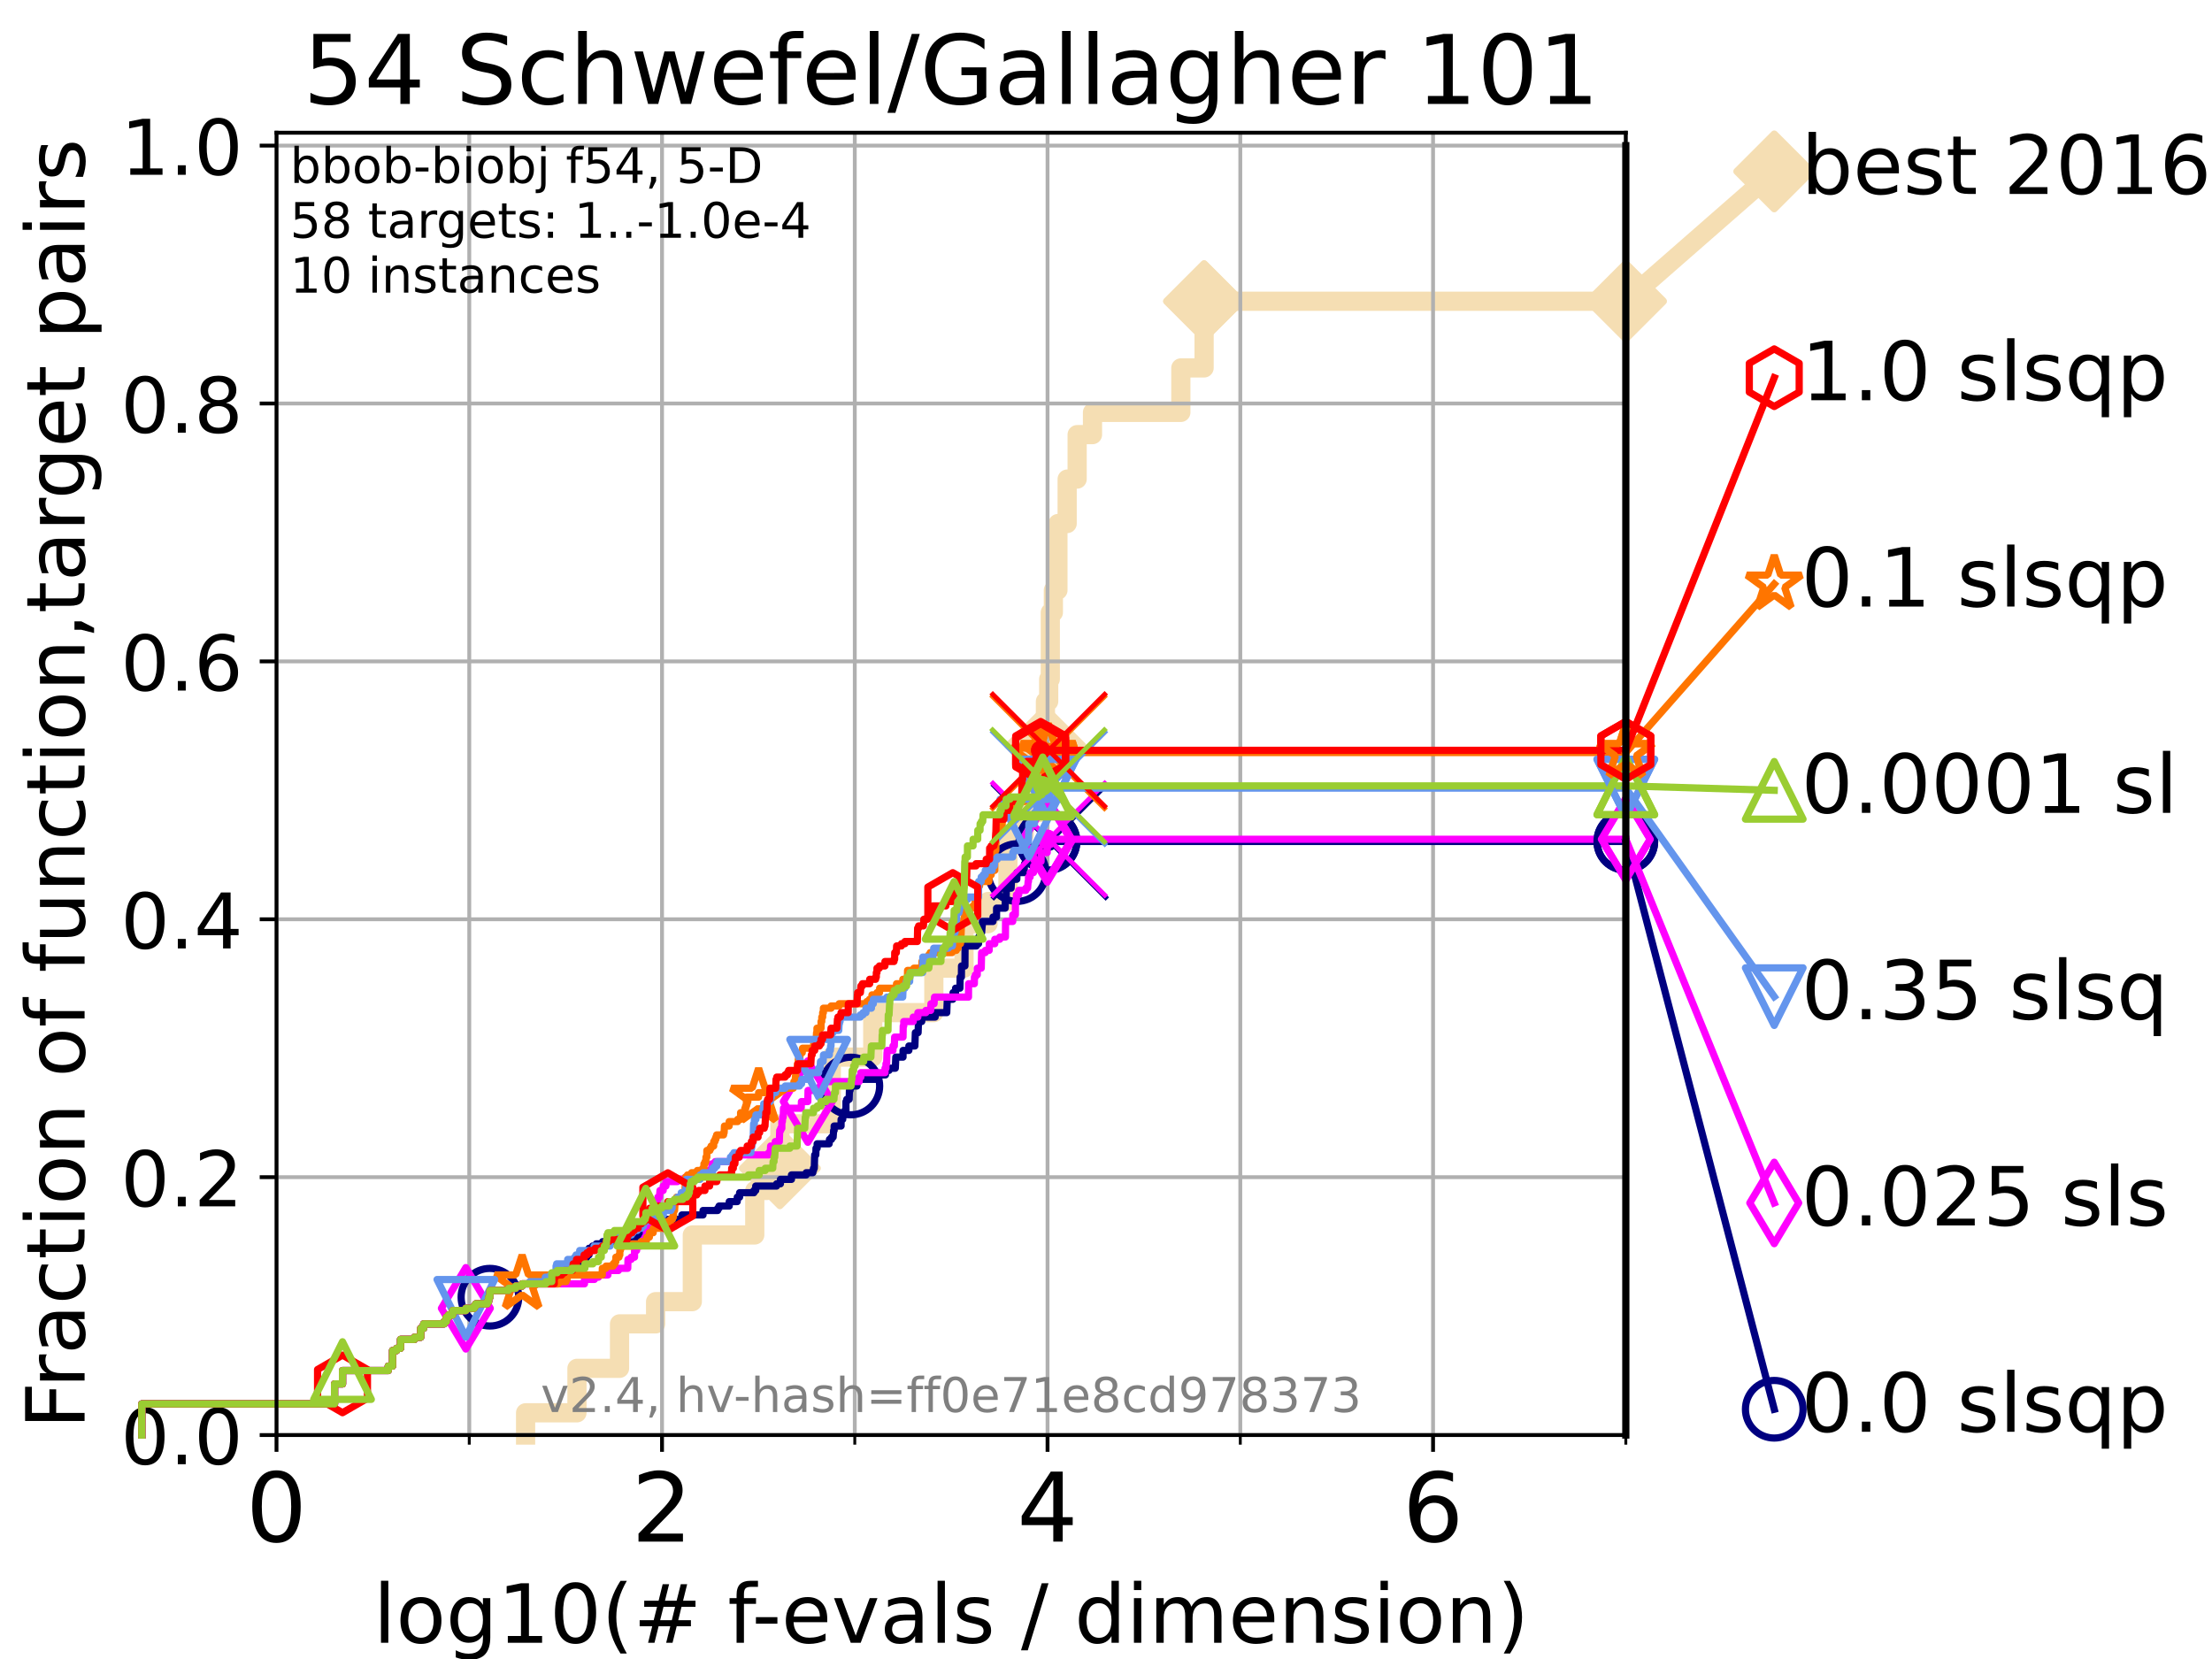 <?xml version="1.0" encoding="utf-8" standalone="no"?>
<!DOCTYPE svg PUBLIC "-//W3C//DTD SVG 1.1//EN"
  "http://www.w3.org/Graphics/SVG/1.1/DTD/svg11.dtd">
<!-- Created with matplotlib (https://matplotlib.org/) -->
<svg height="345.6pt" version="1.1" viewBox="0 0 460.8 345.6" width="460.8pt" xmlns="http://www.w3.org/2000/svg" xmlns:xlink="http://www.w3.org/1999/xlink">
 <defs>
  <style type="text/css">*{stroke-linecap:butt;stroke-linejoin:round;}</style>
 </defs>
 <g id="figure_1">
  <g id="patch_1">
   <path d="M 0 345.6 
L 460.8 345.6 
L 460.8 0 
L 0 0 
z
" style="fill:#ffffff;"/>
  </g>
  <g id="axes_1">
   <g id="patch_2">
    <path d="M 57.6 298.944 
L 338.688 298.944 
L 338.688 27.648 
L 57.6 27.648 
z
" style="fill:#ffffff;"/>
   </g>
   <g id="line2d_1">
    <path d="M 109.491 298.944 
L 109.491 294.313 
L 120.191 294.313 
L 120.191 285.05 
L 129.06 285.05 
L 129.06 275.788 
L 136.57 275.788 
L 136.57 271.157 
L 144.221 271.157 
L 144.221 257.263 
L 157.232 257.263 
L 157.232 248.001 
L 159.728 248.001 
L 159.728 243.37 
L 162.466 243.37 
L 162.466 234.107 
L 173.179 234.107 
L 173.179 220.214 
L 181.809 220.214 
L 181.809 210.951 
L 194.535 210.951 
L 194.535 201.689 
L 200.817 201.689 
L 200.817 192.426 
L 205.828 192.426 
L 205.828 187.795 
L 209.968 187.795 
L 209.968 173.901 
L 213.364 173.901 
L 213.364 169.27 
L 216.578 169.27 
L 216.578 155.377 
L 217.782 155.377 
L 217.782 146.114 
L 218.461 146.114 
L 218.461 141.483 
L 218.796 141.483 
L 218.796 127.589 
L 219.436 127.589 
L 219.436 122.958 
L 220.386 122.958 
L 220.386 109.065 
L 222.309 109.065 
L 222.309 99.802 
L 224.389 99.802 
L 224.389 90.54 
L 227.587 90.54 
L 227.587 85.909 
L 245.991 85.909 
L 245.991 76.646 
L 250.836 76.646 
L 250.836 62.753 
L 338.688 62.753 
" style="fill:none;stroke:#f5deb3;stroke-linecap:square;stroke-width:4;"/>
   </g>
   <g id="line2d_2">
    <defs>
     <path d="M 0 7.778 
L 7.778 0 
L 0 -7.778 
L -7.778 0 
z
" id="m37eb16192f" style="stroke:#f5deb3;stroke-linejoin:miter;stroke-width:1.5;"/>
    </defs>
    <g>
     <use style="fill:#f5deb3;stroke:#f5deb3;stroke-linejoin:miter;stroke-width:1.5;" x="162.466" xlink:href="#m37eb16192f" y="243.37"/>
     <use style="fill:#f5deb3;stroke:#f5deb3;stroke-linejoin:miter;stroke-width:1.5;" x="217.782" xlink:href="#m37eb16192f" y="155.377"/>
     <use style="fill:#f5deb3;stroke:#f5deb3;stroke-linejoin:miter;stroke-width:1.5;" x="250.836" xlink:href="#m37eb16192f" y="62.753"/>
     <use style="fill:#f5deb3;stroke:#f5deb3;stroke-linejoin:miter;stroke-width:1.5;" x="250.836" xlink:href="#m37eb16192f" y="62.753"/>
     <use style="fill:#f5deb3;stroke:#f5deb3;stroke-linejoin:miter;stroke-width:1.5;" x="338.688" xlink:href="#m37eb16192f" y="62.753"/>
    </g>
   </g>
   <g id="line2d_3">
    <path style="fill:none;stroke:#f5deb3;stroke-linecap:square;stroke-width:4;"/>
    <g/>
   </g>
   <g id="line2d_4">
    <path d="M 338.688 62.753 
L 369.608 35.706 
" style="fill:none;stroke:#f5deb3;stroke-linecap:square;stroke-width:4;"/>
    <g>
     <use style="fill:#f5deb3;stroke:#f5deb3;stroke-linejoin:miter;stroke-width:1.5;" x="338.688" xlink:href="#m37eb16192f" y="62.753"/>
     <use style="fill:#f5deb3;stroke:#f5deb3;stroke-linejoin:miter;stroke-width:1.5;" x="369.608" xlink:href="#m37eb16192f" y="35.706"/>
    </g>
   </g>
   <g id="matplotlib.axis_1">
    <g id="xtick_1">
     <g id="line2d_5">
      <path clip-path="url(#p3cb3a9ed25)" d="M 57.6 298.944 
L 57.6 27.648 
" style="fill:none;stroke:#b0b0b0;stroke-linecap:square;stroke-width:0.8;"/>
     </g>
     <g id="line2d_6">
      <defs>
       <path d="M 0 0 
L 0 3.5 
" id="m57537972a7" style="stroke:#000000;stroke-width:0.8;"/>
      </defs>
      <g>
       <use style="stroke:#000000;stroke-width:0.8;" x="57.6" xlink:href="#m57537972a7" y="298.944"/>
      </g>
     </g>
     <g id="text_1">
      <!-- 0 -->
      <g transform="translate(51.237 321.141)scale(0.2 -0.2)">
       <defs>
        <path d="M 31.781 66.406 
Q 24.172 66.406 20.328 58.906 
Q 16.5 51.422 16.5 36.375 
Q 16.5 21.391 20.328 13.891 
Q 24.172 6.391 31.781 6.391 
Q 39.453 6.391 43.281 13.891 
Q 47.125 21.391 47.125 36.375 
Q 47.125 51.422 43.281 58.906 
Q 39.453 66.406 31.781 66.406 
z
M 31.781 74.219 
Q 44.047 74.219 50.516 64.516 
Q 56.984 54.828 56.984 36.375 
Q 56.984 17.969 50.516 8.266 
Q 44.047 -1.422 31.781 -1.422 
Q 19.531 -1.422 13.062 8.266 
Q 6.594 17.969 6.594 36.375 
Q 6.594 54.828 13.062 64.516 
Q 19.531 74.219 31.781 74.219 
z
" id="DejaVuSans-48"/>
       </defs>
       <use xlink:href="#DejaVuSans-48"/>
      </g>
     </g>
    </g>
    <g id="xtick_2">
     <g id="line2d_7">
      <path clip-path="url(#p3cb3a9ed25)" d="M 137.911 298.944 
L 137.911 27.648 
" style="fill:none;stroke:#b0b0b0;stroke-linecap:square;stroke-width:0.8;"/>
     </g>
     <g id="line2d_8">
      <g>
       <use style="stroke:#000000;stroke-width:0.8;" x="137.911" xlink:href="#m57537972a7" y="298.944"/>
      </g>
     </g>
     <g id="text_2">
      <!-- 2 -->
      <g transform="translate(131.548 321.141)scale(0.2 -0.2)">
       <defs>
        <path d="M 19.188 8.297 
L 53.609 8.297 
L 53.609 0 
L 7.328 0 
L 7.328 8.297 
Q 12.938 14.109 22.625 23.891 
Q 32.328 33.688 34.812 36.531 
Q 39.547 41.844 41.422 45.531 
Q 43.312 49.219 43.312 52.781 
Q 43.312 58.594 39.234 62.25 
Q 35.156 65.922 28.609 65.922 
Q 23.969 65.922 18.812 64.312 
Q 13.672 62.703 7.812 59.422 
L 7.812 69.391 
Q 13.766 71.781 18.938 73 
Q 24.125 74.219 28.422 74.219 
Q 39.75 74.219 46.484 68.547 
Q 53.219 62.891 53.219 53.422 
Q 53.219 48.922 51.531 44.891 
Q 49.859 40.875 45.406 35.406 
Q 44.188 33.984 37.641 27.219 
Q 31.109 20.453 19.188 8.297 
z
" id="DejaVuSans-50"/>
       </defs>
       <use xlink:href="#DejaVuSans-50"/>
      </g>
     </g>
    </g>
    <g id="xtick_3">
     <g id="line2d_9">
      <path clip-path="url(#p3cb3a9ed25)" d="M 218.222 298.944 
L 218.222 27.648 
" style="fill:none;stroke:#b0b0b0;stroke-linecap:square;stroke-width:0.8;"/>
     </g>
     <g id="line2d_10">
      <g>
       <use style="stroke:#000000;stroke-width:0.8;" x="218.222" xlink:href="#m57537972a7" y="298.944"/>
      </g>
     </g>
     <g id="text_3">
      <!-- 4 -->
      <g transform="translate(211.859 321.141)scale(0.2 -0.2)">
       <defs>
        <path d="M 37.797 64.312 
L 12.891 25.391 
L 37.797 25.391 
z
M 35.203 72.906 
L 47.609 72.906 
L 47.609 25.391 
L 58.016 25.391 
L 58.016 17.188 
L 47.609 17.188 
L 47.609 0 
L 37.797 0 
L 37.797 17.188 
L 4.891 17.188 
L 4.891 26.703 
z
" id="DejaVuSans-52"/>
       </defs>
       <use xlink:href="#DejaVuSans-52"/>
      </g>
     </g>
    </g>
    <g id="xtick_4">
     <g id="line2d_11">
      <path clip-path="url(#p3cb3a9ed25)" d="M 298.533 298.944 
L 298.533 27.648 
" style="fill:none;stroke:#b0b0b0;stroke-linecap:square;stroke-width:0.8;"/>
     </g>
     <g id="line2d_12">
      <g>
       <use style="stroke:#000000;stroke-width:0.8;" x="298.533" xlink:href="#m57537972a7" y="298.944"/>
      </g>
     </g>
     <g id="text_4">
      <!-- 6 -->
      <g transform="translate(292.17 321.141)scale(0.2 -0.2)">
       <defs>
        <path d="M 33.016 40.375 
Q 26.375 40.375 22.484 35.828 
Q 18.609 31.297 18.609 23.391 
Q 18.609 15.531 22.484 10.953 
Q 26.375 6.391 33.016 6.391 
Q 39.656 6.391 43.531 10.953 
Q 47.406 15.531 47.406 23.391 
Q 47.406 31.297 43.531 35.828 
Q 39.656 40.375 33.016 40.375 
z
M 52.594 71.297 
L 52.594 62.312 
Q 48.875 64.062 45.094 64.984 
Q 41.312 65.922 37.594 65.922 
Q 27.828 65.922 22.672 59.328 
Q 17.531 52.734 16.797 39.406 
Q 19.672 43.656 24.016 45.922 
Q 28.375 48.188 33.594 48.188 
Q 44.578 48.188 50.953 41.516 
Q 57.328 34.859 57.328 23.391 
Q 57.328 12.156 50.688 5.359 
Q 44.047 -1.422 33.016 -1.422 
Q 20.359 -1.422 13.672 8.266 
Q 6.984 17.969 6.984 36.375 
Q 6.984 53.656 15.188 63.938 
Q 23.391 74.219 37.203 74.219 
Q 40.922 74.219 44.703 73.484 
Q 48.484 72.75 52.594 71.297 
z
" id="DejaVuSans-54"/>
       </defs>
       <use xlink:href="#DejaVuSans-54"/>
      </g>
     </g>
    </g>
    <g id="xtick_5">
     <g id="line2d_13">
      <path clip-path="url(#p3cb3a9ed25)" d="M 97.755 298.944 
L 97.755 27.648 
" style="fill:none;stroke:#b0b0b0;stroke-linecap:square;stroke-width:0.8;"/>
     </g>
     <g id="line2d_14">
      <defs>
       <path d="M 0 0 
L 0 2 
" id="mc4c4597ff1" style="stroke:#000000;stroke-width:0.6;"/>
      </defs>
      <g>
       <use style="stroke:#000000;stroke-width:0.6;" x="97.755" xlink:href="#mc4c4597ff1" y="298.944"/>
      </g>
     </g>
    </g>
    <g id="xtick_6">
     <g id="line2d_15">
      <path clip-path="url(#p3cb3a9ed25)" d="M 178.066 298.944 
L 178.066 27.648 
" style="fill:none;stroke:#b0b0b0;stroke-linecap:square;stroke-width:0.8;"/>
     </g>
     <g id="line2d_16">
      <g>
       <use style="stroke:#000000;stroke-width:0.6;" x="178.066" xlink:href="#mc4c4597ff1" y="298.944"/>
      </g>
     </g>
    </g>
    <g id="xtick_7">
     <g id="line2d_17">
      <path clip-path="url(#p3cb3a9ed25)" d="M 258.377 298.944 
L 258.377 27.648 
" style="fill:none;stroke:#b0b0b0;stroke-linecap:square;stroke-width:0.8;"/>
     </g>
     <g id="line2d_18">
      <g>
       <use style="stroke:#000000;stroke-width:0.6;" x="258.377" xlink:href="#mc4c4597ff1" y="298.944"/>
      </g>
     </g>
    </g>
    <g id="xtick_8">
     <g id="line2d_19">
      <path clip-path="url(#p3cb3a9ed25)" d="M 338.688 298.944 
L 338.688 27.648 
" style="fill:none;stroke:#b0b0b0;stroke-linecap:square;stroke-width:0.8;"/>
     </g>
     <g id="line2d_20">
      <g>
       <use style="stroke:#000000;stroke-width:0.6;" x="338.688" xlink:href="#mc4c4597ff1" y="298.944"/>
      </g>
     </g>
    </g>
    <g id="text_5">
     <!-- log10(# f-evals / dimension) -->
     <g transform="translate(77.764 342.218)scale(0.17 -0.17)">
      <defs>
       <path d="M 9.422 75.984 
L 18.406 75.984 
L 18.406 0 
L 9.422 0 
z
" id="DejaVuSans-108"/>
       <path d="M 30.609 48.391 
Q 23.391 48.391 19.188 42.75 
Q 14.984 37.109 14.984 27.297 
Q 14.984 17.484 19.156 11.844 
Q 23.344 6.203 30.609 6.203 
Q 37.797 6.203 41.984 11.859 
Q 46.188 17.531 46.188 27.297 
Q 46.188 37.016 41.984 42.703 
Q 37.797 48.391 30.609 48.391 
z
M 30.609 56 
Q 42.328 56 49.016 48.375 
Q 55.719 40.766 55.719 27.297 
Q 55.719 13.875 49.016 6.219 
Q 42.328 -1.422 30.609 -1.422 
Q 18.844 -1.422 12.172 6.219 
Q 5.516 13.875 5.516 27.297 
Q 5.516 40.766 12.172 48.375 
Q 18.844 56 30.609 56 
z
" id="DejaVuSans-111"/>
       <path d="M 45.406 27.984 
Q 45.406 37.75 41.375 43.109 
Q 37.359 48.484 30.078 48.484 
Q 22.859 48.484 18.828 43.109 
Q 14.797 37.75 14.797 27.984 
Q 14.797 18.266 18.828 12.891 
Q 22.859 7.516 30.078 7.516 
Q 37.359 7.516 41.375 12.891 
Q 45.406 18.266 45.406 27.984 
z
M 54.391 6.781 
Q 54.391 -7.172 48.188 -13.984 
Q 42 -20.797 29.203 -20.797 
Q 24.469 -20.797 20.266 -20.094 
Q 16.062 -19.391 12.109 -17.922 
L 12.109 -9.188 
Q 16.062 -11.328 19.922 -12.344 
Q 23.781 -13.375 27.781 -13.375 
Q 36.625 -13.375 41.016 -8.766 
Q 45.406 -4.156 45.406 5.172 
L 45.406 9.625 
Q 42.625 4.781 38.281 2.391 
Q 33.938 0 27.875 0 
Q 17.828 0 11.672 7.656 
Q 5.516 15.328 5.516 27.984 
Q 5.516 40.672 11.672 48.328 
Q 17.828 56 27.875 56 
Q 33.938 56 38.281 53.609 
Q 42.625 51.219 45.406 46.391 
L 45.406 54.688 
L 54.391 54.688 
z
" id="DejaVuSans-103"/>
       <path d="M 12.406 8.297 
L 28.516 8.297 
L 28.516 63.922 
L 10.984 60.406 
L 10.984 69.391 
L 28.422 72.906 
L 38.281 72.906 
L 38.281 8.297 
L 54.391 8.297 
L 54.391 0 
L 12.406 0 
z
" id="DejaVuSans-49"/>
       <path d="M 31 75.875 
Q 24.469 64.656 21.281 53.656 
Q 18.109 42.672 18.109 31.391 
Q 18.109 20.125 21.312 9.062 
Q 24.516 -2 31 -13.188 
L 23.188 -13.188 
Q 15.875 -1.703 12.234 9.375 
Q 8.594 20.453 8.594 31.391 
Q 8.594 42.281 12.203 53.312 
Q 15.828 64.359 23.188 75.875 
z
" id="DejaVuSans-40"/>
       <path d="M 51.125 44 
L 36.922 44 
L 32.812 27.688 
L 47.125 27.688 
z
M 43.797 71.781 
L 38.719 51.516 
L 52.984 51.516 
L 58.109 71.781 
L 65.922 71.781 
L 60.891 51.516 
L 76.125 51.516 
L 76.125 44 
L 58.984 44 
L 54.984 27.688 
L 70.516 27.688 
L 70.516 20.219 
L 53.078 20.219 
L 48 0 
L 40.188 0 
L 45.219 20.219 
L 30.906 20.219 
L 25.875 0 
L 18.016 0 
L 23.094 20.219 
L 7.719 20.219 
L 7.719 27.688 
L 24.906 27.688 
L 29 44 
L 13.281 44 
L 13.281 51.516 
L 30.906 51.516 
L 35.891 71.781 
z
" id="DejaVuSans-35"/>
       <path id="DejaVuSans-32"/>
       <path d="M 37.109 75.984 
L 37.109 68.5 
L 28.516 68.5 
Q 23.688 68.5 21.797 66.547 
Q 19.922 64.594 19.922 59.516 
L 19.922 54.688 
L 34.719 54.688 
L 34.719 47.703 
L 19.922 47.703 
L 19.922 0 
L 10.891 0 
L 10.891 47.703 
L 2.297 47.703 
L 2.297 54.688 
L 10.891 54.688 
L 10.891 58.5 
Q 10.891 67.625 15.141 71.797 
Q 19.391 75.984 28.609 75.984 
z
" id="DejaVuSans-102"/>
       <path d="M 4.891 31.391 
L 31.203 31.391 
L 31.203 23.391 
L 4.891 23.391 
z
" id="DejaVuSans-45"/>
       <path d="M 56.203 29.594 
L 56.203 25.203 
L 14.891 25.203 
Q 15.484 15.922 20.484 11.062 
Q 25.484 6.203 34.422 6.203 
Q 39.594 6.203 44.453 7.469 
Q 49.312 8.734 54.109 11.281 
L 54.109 2.781 
Q 49.266 0.734 44.188 -0.344 
Q 39.109 -1.422 33.891 -1.422 
Q 20.797 -1.422 13.156 6.188 
Q 5.516 13.812 5.516 26.812 
Q 5.516 40.234 12.766 48.109 
Q 20.016 56 32.328 56 
Q 43.359 56 49.781 48.891 
Q 56.203 41.797 56.203 29.594 
z
M 47.219 32.234 
Q 47.125 39.594 43.094 43.984 
Q 39.062 48.391 32.422 48.391 
Q 24.906 48.391 20.391 44.141 
Q 15.875 39.891 15.188 32.172 
z
" id="DejaVuSans-101"/>
       <path d="M 2.984 54.688 
L 12.5 54.688 
L 29.594 8.797 
L 46.688 54.688 
L 56.203 54.688 
L 35.688 0 
L 23.484 0 
z
" id="DejaVuSans-118"/>
       <path d="M 34.281 27.484 
Q 23.391 27.484 19.188 25 
Q 14.984 22.516 14.984 16.5 
Q 14.984 11.719 18.141 8.906 
Q 21.297 6.109 26.703 6.109 
Q 34.188 6.109 38.703 11.406 
Q 43.219 16.703 43.219 25.484 
L 43.219 27.484 
z
M 52.203 31.203 
L 52.203 0 
L 43.219 0 
L 43.219 8.297 
Q 40.141 3.328 35.547 0.953 
Q 30.953 -1.422 24.312 -1.422 
Q 15.922 -1.422 10.953 3.297 
Q 6 8.016 6 15.922 
Q 6 25.141 12.172 29.828 
Q 18.359 34.516 30.609 34.516 
L 43.219 34.516 
L 43.219 35.406 
Q 43.219 41.609 39.141 45 
Q 35.062 48.391 27.688 48.391 
Q 23 48.391 18.547 47.266 
Q 14.109 46.141 10.016 43.891 
L 10.016 52.203 
Q 14.938 54.109 19.578 55.047 
Q 24.219 56 28.609 56 
Q 40.484 56 46.344 49.844 
Q 52.203 43.703 52.203 31.203 
z
" id="DejaVuSans-97"/>
       <path d="M 44.281 53.078 
L 44.281 44.578 
Q 40.484 46.531 36.375 47.5 
Q 32.281 48.484 27.875 48.484 
Q 21.188 48.484 17.844 46.438 
Q 14.5 44.391 14.5 40.281 
Q 14.5 37.156 16.891 35.375 
Q 19.281 33.594 26.516 31.984 
L 29.594 31.297 
Q 39.156 29.25 43.188 25.516 
Q 47.219 21.781 47.219 15.094 
Q 47.219 7.469 41.188 3.016 
Q 35.156 -1.422 24.609 -1.422 
Q 20.219 -1.422 15.453 -0.562 
Q 10.688 0.297 5.422 2 
L 5.422 11.281 
Q 10.406 8.688 15.234 7.391 
Q 20.062 6.109 24.812 6.109 
Q 31.156 6.109 34.562 8.281 
Q 37.984 10.453 37.984 14.406 
Q 37.984 18.062 35.516 20.016 
Q 33.062 21.969 24.703 23.781 
L 21.578 24.516 
Q 13.234 26.266 9.516 29.906 
Q 5.812 33.547 5.812 39.891 
Q 5.812 47.609 11.281 51.797 
Q 16.75 56 26.812 56 
Q 31.781 56 36.172 55.266 
Q 40.578 54.547 44.281 53.078 
z
" id="DejaVuSans-115"/>
       <path d="M 25.391 72.906 
L 33.688 72.906 
L 8.297 -9.281 
L 0 -9.281 
z
" id="DejaVuSans-47"/>
       <path d="M 45.406 46.391 
L 45.406 75.984 
L 54.391 75.984 
L 54.391 0 
L 45.406 0 
L 45.406 8.203 
Q 42.578 3.328 38.25 0.953 
Q 33.938 -1.422 27.875 -1.422 
Q 17.969 -1.422 11.734 6.484 
Q 5.516 14.406 5.516 27.297 
Q 5.516 40.188 11.734 48.094 
Q 17.969 56 27.875 56 
Q 33.938 56 38.25 53.625 
Q 42.578 51.266 45.406 46.391 
z
M 14.797 27.297 
Q 14.797 17.391 18.875 11.75 
Q 22.953 6.109 30.078 6.109 
Q 37.203 6.109 41.297 11.75 
Q 45.406 17.391 45.406 27.297 
Q 45.406 37.203 41.297 42.844 
Q 37.203 48.484 30.078 48.484 
Q 22.953 48.484 18.875 42.844 
Q 14.797 37.203 14.797 27.297 
z
" id="DejaVuSans-100"/>
       <path d="M 9.422 54.688 
L 18.406 54.688 
L 18.406 0 
L 9.422 0 
z
M 9.422 75.984 
L 18.406 75.984 
L 18.406 64.594 
L 9.422 64.594 
z
" id="DejaVuSans-105"/>
       <path d="M 52 44.188 
Q 55.375 50.25 60.062 53.125 
Q 64.75 56 71.094 56 
Q 79.641 56 84.281 50.016 
Q 88.922 44.047 88.922 33.016 
L 88.922 0 
L 79.891 0 
L 79.891 32.719 
Q 79.891 40.578 77.094 44.375 
Q 74.312 48.188 68.609 48.188 
Q 61.625 48.188 57.562 43.547 
Q 53.516 38.922 53.516 30.906 
L 53.516 0 
L 44.484 0 
L 44.484 32.719 
Q 44.484 40.625 41.703 44.406 
Q 38.922 48.188 33.109 48.188 
Q 26.219 48.188 22.156 43.531 
Q 18.109 38.875 18.109 30.906 
L 18.109 0 
L 9.078 0 
L 9.078 54.688 
L 18.109 54.688 
L 18.109 46.188 
Q 21.188 51.219 25.484 53.609 
Q 29.781 56 35.688 56 
Q 41.656 56 45.828 52.969 
Q 50 49.953 52 44.188 
z
" id="DejaVuSans-109"/>
       <path d="M 54.891 33.016 
L 54.891 0 
L 45.906 0 
L 45.906 32.719 
Q 45.906 40.484 42.875 44.328 
Q 39.844 48.188 33.797 48.188 
Q 26.516 48.188 22.312 43.547 
Q 18.109 38.922 18.109 30.906 
L 18.109 0 
L 9.078 0 
L 9.078 54.688 
L 18.109 54.688 
L 18.109 46.188 
Q 21.344 51.125 25.703 53.562 
Q 30.078 56 35.797 56 
Q 45.219 56 50.047 50.172 
Q 54.891 44.344 54.891 33.016 
z
" id="DejaVuSans-110"/>
       <path d="M 8.016 75.875 
L 15.828 75.875 
Q 23.141 64.359 26.781 53.312 
Q 30.422 42.281 30.422 31.391 
Q 30.422 20.453 26.781 9.375 
Q 23.141 -1.703 15.828 -13.188 
L 8.016 -13.188 
Q 14.5 -2 17.703 9.062 
Q 20.906 20.125 20.906 31.391 
Q 20.906 42.672 17.703 53.656 
Q 14.5 64.656 8.016 75.875 
z
" id="DejaVuSans-41"/>
      </defs>
      <use xlink:href="#DejaVuSans-108"/>
      <use x="27.783" xlink:href="#DejaVuSans-111"/>
      <use x="88.965" xlink:href="#DejaVuSans-103"/>
      <use x="152.441" xlink:href="#DejaVuSans-49"/>
      <use x="216.064" xlink:href="#DejaVuSans-48"/>
      <use x="279.688" xlink:href="#DejaVuSans-40"/>
      <use x="318.701" xlink:href="#DejaVuSans-35"/>
      <use x="402.49" xlink:href="#DejaVuSans-32"/>
      <use x="434.277" xlink:href="#DejaVuSans-102"/>
      <use x="463.982" xlink:href="#DejaVuSans-45"/>
      <use x="500.066" xlink:href="#DejaVuSans-101"/>
      <use x="561.59" xlink:href="#DejaVuSans-118"/>
      <use x="620.77" xlink:href="#DejaVuSans-97"/>
      <use x="682.049" xlink:href="#DejaVuSans-108"/>
      <use x="709.832" xlink:href="#DejaVuSans-115"/>
      <use x="761.932" xlink:href="#DejaVuSans-32"/>
      <use x="793.719" xlink:href="#DejaVuSans-47"/>
      <use x="827.41" xlink:href="#DejaVuSans-32"/>
      <use x="859.197" xlink:href="#DejaVuSans-100"/>
      <use x="922.674" xlink:href="#DejaVuSans-105"/>
      <use x="950.457" xlink:href="#DejaVuSans-109"/>
      <use x="1047.869" xlink:href="#DejaVuSans-101"/>
      <use x="1109.393" xlink:href="#DejaVuSans-110"/>
      <use x="1172.771" xlink:href="#DejaVuSans-115"/>
      <use x="1224.871" xlink:href="#DejaVuSans-105"/>
      <use x="1252.654" xlink:href="#DejaVuSans-111"/>
      <use x="1313.836" xlink:href="#DejaVuSans-110"/>
      <use x="1377.215" xlink:href="#DejaVuSans-41"/>
     </g>
    </g>
   </g>
   <g id="matplotlib.axis_2">
    <g id="ytick_1">
     <g id="line2d_21">
      <path clip-path="url(#p3cb3a9ed25)" d="M 57.6 298.944 
L 338.688 298.944 
" style="fill:none;stroke:#b0b0b0;stroke-linecap:square;stroke-width:0.8;"/>
     </g>
     <g id="line2d_22">
      <defs>
       <path d="M 0 0 
L -3.5 0 
" id="md11d7a7e99" style="stroke:#000000;stroke-width:0.8;"/>
      </defs>
      <g>
       <use style="stroke:#000000;stroke-width:0.8;" x="57.6" xlink:href="#md11d7a7e99" y="298.944"/>
      </g>
     </g>
     <g id="text_6">
      <!-- 0.0 -->
      <g transform="translate(25.155 305.023)scale(0.16 -0.16)">
       <defs>
        <path d="M 10.688 12.406 
L 21 12.406 
L 21 0 
L 10.688 0 
z
" id="DejaVuSans-46"/>
       </defs>
       <use xlink:href="#DejaVuSans-48"/>
       <use x="63.623" xlink:href="#DejaVuSans-46"/>
       <use x="95.41" xlink:href="#DejaVuSans-48"/>
      </g>
     </g>
    </g>
    <g id="ytick_2">
     <g id="line2d_23">
      <path clip-path="url(#p3cb3a9ed25)" d="M 57.6 245.222 
L 338.688 245.222 
" style="fill:none;stroke:#b0b0b0;stroke-linecap:square;stroke-width:0.8;"/>
     </g>
     <g id="line2d_24">
      <g>
       <use style="stroke:#000000;stroke-width:0.8;" x="57.6" xlink:href="#md11d7a7e99" y="245.222"/>
      </g>
     </g>
     <g id="text_7">
      <!-- 0.2 -->
      <g transform="translate(25.155 251.301)scale(0.16 -0.16)">
       <use xlink:href="#DejaVuSans-48"/>
       <use x="63.623" xlink:href="#DejaVuSans-46"/>
       <use x="95.41" xlink:href="#DejaVuSans-50"/>
      </g>
     </g>
    </g>
    <g id="ytick_3">
     <g id="line2d_25">
      <path clip-path="url(#p3cb3a9ed25)" d="M 57.6 191.5 
L 338.688 191.5 
" style="fill:none;stroke:#b0b0b0;stroke-linecap:square;stroke-width:0.8;"/>
     </g>
     <g id="line2d_26">
      <g>
       <use style="stroke:#000000;stroke-width:0.8;" x="57.6" xlink:href="#md11d7a7e99" y="191.5"/>
      </g>
     </g>
     <g id="text_8">
      <!-- 0.4 -->
      <g transform="translate(25.155 197.579)scale(0.16 -0.16)">
       <use xlink:href="#DejaVuSans-48"/>
       <use x="63.623" xlink:href="#DejaVuSans-46"/>
       <use x="95.41" xlink:href="#DejaVuSans-52"/>
      </g>
     </g>
    </g>
    <g id="ytick_4">
     <g id="line2d_27">
      <path clip-path="url(#p3cb3a9ed25)" d="M 57.6 137.778 
L 338.688 137.778 
" style="fill:none;stroke:#b0b0b0;stroke-linecap:square;stroke-width:0.8;"/>
     </g>
     <g id="line2d_28">
      <g>
       <use style="stroke:#000000;stroke-width:0.8;" x="57.6" xlink:href="#md11d7a7e99" y="137.778"/>
      </g>
     </g>
     <g id="text_9">
      <!-- 0.6 -->
      <g transform="translate(25.155 143.857)scale(0.16 -0.16)">
       <use xlink:href="#DejaVuSans-48"/>
       <use x="63.623" xlink:href="#DejaVuSans-46"/>
       <use x="95.41" xlink:href="#DejaVuSans-54"/>
      </g>
     </g>
    </g>
    <g id="ytick_5">
     <g id="line2d_29">
      <path clip-path="url(#p3cb3a9ed25)" d="M 57.6 84.056 
L 338.688 84.056 
" style="fill:none;stroke:#b0b0b0;stroke-linecap:square;stroke-width:0.8;"/>
     </g>
     <g id="line2d_30">
      <g>
       <use style="stroke:#000000;stroke-width:0.8;" x="57.6" xlink:href="#md11d7a7e99" y="84.056"/>
      </g>
     </g>
     <g id="text_10">
      <!-- 0.8 -->
      <g transform="translate(25.155 90.135)scale(0.16 -0.16)">
       <defs>
        <path d="M 31.781 34.625 
Q 24.75 34.625 20.719 30.859 
Q 16.703 27.094 16.703 20.516 
Q 16.703 13.922 20.719 10.156 
Q 24.75 6.391 31.781 6.391 
Q 38.812 6.391 42.859 10.172 
Q 46.922 13.969 46.922 20.516 
Q 46.922 27.094 42.891 30.859 
Q 38.875 34.625 31.781 34.625 
z
M 21.922 38.812 
Q 15.578 40.375 12.031 44.719 
Q 8.5 49.078 8.5 55.328 
Q 8.5 64.062 14.719 69.141 
Q 20.953 74.219 31.781 74.219 
Q 42.672 74.219 48.875 69.141 
Q 55.078 64.062 55.078 55.328 
Q 55.078 49.078 51.531 44.719 
Q 48 40.375 41.703 38.812 
Q 48.828 37.156 52.797 32.312 
Q 56.781 27.484 56.781 20.516 
Q 56.781 9.906 50.312 4.234 
Q 43.844 -1.422 31.781 -1.422 
Q 19.734 -1.422 13.25 4.234 
Q 6.781 9.906 6.781 20.516 
Q 6.781 27.484 10.781 32.312 
Q 14.797 37.156 21.922 38.812 
z
M 18.312 54.391 
Q 18.312 48.734 21.844 45.562 
Q 25.391 42.391 31.781 42.391 
Q 38.141 42.391 41.719 45.562 
Q 45.312 48.734 45.312 54.391 
Q 45.312 60.062 41.719 63.234 
Q 38.141 66.406 31.781 66.406 
Q 25.391 66.406 21.844 63.234 
Q 18.312 60.062 18.312 54.391 
z
" id="DejaVuSans-56"/>
       </defs>
       <use xlink:href="#DejaVuSans-48"/>
       <use x="63.623" xlink:href="#DejaVuSans-46"/>
       <use x="95.41" xlink:href="#DejaVuSans-56"/>
      </g>
     </g>
    </g>
    <g id="ytick_6">
     <g id="line2d_31">
      <path clip-path="url(#p3cb3a9ed25)" d="M 57.6 30.334 
L 338.688 30.334 
" style="fill:none;stroke:#b0b0b0;stroke-linecap:square;stroke-width:0.8;"/>
     </g>
     <g id="line2d_32">
      <g>
       <use style="stroke:#000000;stroke-width:0.8;" x="57.6" xlink:href="#md11d7a7e99" y="30.334"/>
      </g>
     </g>
     <g id="text_11">
      <!-- 1.0 -->
      <g transform="translate(25.155 36.413)scale(0.16 -0.16)">
       <use xlink:href="#DejaVuSans-49"/>
       <use x="63.623" xlink:href="#DejaVuSans-46"/>
       <use x="95.41" xlink:href="#DejaVuSans-48"/>
      </g>
     </g>
    </g>
    <g id="text_12">
     <!-- Fraction of function,target pairs -->
     <g transform="translate(17.62 297.681)rotate(-90)scale(0.17 -0.17)">
      <defs>
       <path d="M 9.812 72.906 
L 51.703 72.906 
L 51.703 64.594 
L 19.672 64.594 
L 19.672 43.109 
L 48.578 43.109 
L 48.578 34.812 
L 19.672 34.812 
L 19.672 0 
L 9.812 0 
z
" id="DejaVuSans-70"/>
       <path d="M 41.109 46.297 
Q 39.594 47.172 37.812 47.578 
Q 36.031 48 33.891 48 
Q 26.266 48 22.188 43.047 
Q 18.109 38.094 18.109 28.812 
L 18.109 0 
L 9.078 0 
L 9.078 54.688 
L 18.109 54.688 
L 18.109 46.188 
Q 20.953 51.172 25.484 53.578 
Q 30.031 56 36.531 56 
Q 37.453 56 38.578 55.875 
Q 39.703 55.766 41.062 55.516 
z
" id="DejaVuSans-114"/>
       <path d="M 48.781 52.594 
L 48.781 44.188 
Q 44.969 46.297 41.141 47.344 
Q 37.312 48.391 33.406 48.391 
Q 24.656 48.391 19.812 42.844 
Q 14.984 37.312 14.984 27.297 
Q 14.984 17.281 19.812 11.734 
Q 24.656 6.203 33.406 6.203 
Q 37.312 6.203 41.141 7.25 
Q 44.969 8.297 48.781 10.406 
L 48.781 2.094 
Q 45.016 0.344 40.984 -0.531 
Q 36.969 -1.422 32.422 -1.422 
Q 20.062 -1.422 12.781 6.344 
Q 5.516 14.109 5.516 27.297 
Q 5.516 40.672 12.859 48.328 
Q 20.219 56 33.016 56 
Q 37.156 56 41.109 55.141 
Q 45.062 54.297 48.781 52.594 
z
" id="DejaVuSans-99"/>
       <path d="M 18.312 70.219 
L 18.312 54.688 
L 36.812 54.688 
L 36.812 47.703 
L 18.312 47.703 
L 18.312 18.016 
Q 18.312 11.328 20.141 9.422 
Q 21.969 7.516 27.594 7.516 
L 36.812 7.516 
L 36.812 0 
L 27.594 0 
Q 17.188 0 13.234 3.875 
Q 9.281 7.766 9.281 18.016 
L 9.281 47.703 
L 2.688 47.703 
L 2.688 54.688 
L 9.281 54.688 
L 9.281 70.219 
z
" id="DejaVuSans-116"/>
       <path d="M 8.5 21.578 
L 8.5 54.688 
L 17.484 54.688 
L 17.484 21.922 
Q 17.484 14.156 20.5 10.266 
Q 23.531 6.391 29.594 6.391 
Q 36.859 6.391 41.078 11.031 
Q 45.312 15.672 45.312 23.688 
L 45.312 54.688 
L 54.297 54.688 
L 54.297 0 
L 45.312 0 
L 45.312 8.406 
Q 42.047 3.422 37.719 1 
Q 33.406 -1.422 27.688 -1.422 
Q 18.266 -1.422 13.375 4.438 
Q 8.5 10.297 8.5 21.578 
z
M 31.109 56 
z
" id="DejaVuSans-117"/>
       <path d="M 11.719 12.406 
L 22.016 12.406 
L 22.016 4 
L 14.016 -11.625 
L 7.719 -11.625 
L 11.719 4 
z
" id="DejaVuSans-44"/>
       <path d="M 18.109 8.203 
L 18.109 -20.797 
L 9.078 -20.797 
L 9.078 54.688 
L 18.109 54.688 
L 18.109 46.391 
Q 20.953 51.266 25.266 53.625 
Q 29.594 56 35.594 56 
Q 45.562 56 51.781 48.094 
Q 58.016 40.188 58.016 27.297 
Q 58.016 14.406 51.781 6.484 
Q 45.562 -1.422 35.594 -1.422 
Q 29.594 -1.422 25.266 0.953 
Q 20.953 3.328 18.109 8.203 
z
M 48.688 27.297 
Q 48.688 37.203 44.609 42.844 
Q 40.531 48.484 33.406 48.484 
Q 26.266 48.484 22.188 42.844 
Q 18.109 37.203 18.109 27.297 
Q 18.109 17.391 22.188 11.75 
Q 26.266 6.109 33.406 6.109 
Q 40.531 6.109 44.609 11.75 
Q 48.688 17.391 48.688 27.297 
z
" id="DejaVuSans-112"/>
      </defs>
      <use xlink:href="#DejaVuSans-70"/>
      <use x="50.27" xlink:href="#DejaVuSans-114"/>
      <use x="91.383" xlink:href="#DejaVuSans-97"/>
      <use x="152.662" xlink:href="#DejaVuSans-99"/>
      <use x="207.643" xlink:href="#DejaVuSans-116"/>
      <use x="246.852" xlink:href="#DejaVuSans-105"/>
      <use x="274.635" xlink:href="#DejaVuSans-111"/>
      <use x="335.816" xlink:href="#DejaVuSans-110"/>
      <use x="399.195" xlink:href="#DejaVuSans-32"/>
      <use x="430.982" xlink:href="#DejaVuSans-111"/>
      <use x="492.164" xlink:href="#DejaVuSans-102"/>
      <use x="527.369" xlink:href="#DejaVuSans-32"/>
      <use x="559.156" xlink:href="#DejaVuSans-102"/>
      <use x="594.361" xlink:href="#DejaVuSans-117"/>
      <use x="657.74" xlink:href="#DejaVuSans-110"/>
      <use x="721.119" xlink:href="#DejaVuSans-99"/>
      <use x="776.1" xlink:href="#DejaVuSans-116"/>
      <use x="815.309" xlink:href="#DejaVuSans-105"/>
      <use x="843.092" xlink:href="#DejaVuSans-111"/>
      <use x="904.273" xlink:href="#DejaVuSans-110"/>
      <use x="967.652" xlink:href="#DejaVuSans-44"/>
      <use x="999.439" xlink:href="#DejaVuSans-116"/>
      <use x="1038.648" xlink:href="#DejaVuSans-97"/>
      <use x="1099.928" xlink:href="#DejaVuSans-114"/>
      <use x="1139.291" xlink:href="#DejaVuSans-103"/>
      <use x="1202.768" xlink:href="#DejaVuSans-101"/>
      <use x="1264.291" xlink:href="#DejaVuSans-116"/>
      <use x="1303.5" xlink:href="#DejaVuSans-32"/>
      <use x="1335.287" xlink:href="#DejaVuSans-112"/>
      <use x="1398.764" xlink:href="#DejaVuSans-97"/>
      <use x="1460.043" xlink:href="#DejaVuSans-105"/>
      <use x="1487.826" xlink:href="#DejaVuSans-114"/>
      <use x="1528.939" xlink:href="#DejaVuSans-115"/>
     </g>
    </g>
   </g>
   <g id="line2d_33">
    <defs>
     <path d="M 0 1.5 
C 0.398 1.5 0.779 1.342 1.061 1.061 
C 1.342 0.779 1.5 0.398 1.5 0 
C 1.5 -0.398 1.342 -0.779 1.061 -1.061 
C 0.779 -1.342 0.398 -1.5 0 -1.5 
C -0.398 -1.5 -0.779 -1.342 -1.061 -1.061 
C -1.342 -0.779 -1.5 -0.398 -1.5 0 
C -1.5 0.398 -1.342 0.779 -1.061 1.061 
C -0.779 1.342 -0.398 1.5 0 1.5 
z
" id="mca8a3ffaf8" style="stroke:#f5deb3;"/>
    </defs>
    <g>
     <use style="fill:#f5deb3;stroke:#f5deb3;" x="250.836" xlink:href="#mca8a3ffaf8" y="62.753"/>
     <use style="fill:#f5deb3;stroke:#f5deb3;" x="250.836" xlink:href="#mca8a3ffaf8" y="62.753"/>
    </g>
   </g>
   <g id="line2d_34">
    <defs>
     <path d="M 0 1.5 
C 0.398 1.5 0.779 1.342 1.061 1.061 
C 1.342 0.779 1.5 0.398 1.5 0 
C 1.5 -0.398 1.342 -0.779 1.061 -1.061 
C 0.779 -1.342 0.398 -1.5 0 -1.5 
C -0.398 -1.5 -0.779 -1.342 -1.061 -1.061 
C -1.342 -0.779 -1.5 -0.398 -1.5 0 
C -1.5 0.398 -1.342 0.779 -1.061 1.061 
C -0.779 1.342 -0.398 1.5 0 1.5 
z
" id="m731f932883" style="stroke:#000080;"/>
    </defs>
    <g>
     <use style="fill:#000080;stroke:#000080;" x="218.315" xlink:href="#m731f932883" y="175.291"/>
     <use style="fill:#000080;stroke:#000080;" x="218.315" xlink:href="#m731f932883" y="175.291"/>
    </g>
   </g>
   <g id="line2d_35">
    <path d="M 29.533 298.944 
L 29.533 292.46 
L 69.688 292.46 
L 69.688 288.292 
L 71.35 288.292 
L 71.35 285.514 
L 80.881 285.514 
L 80.881 284.587 
L 81.776 284.587 
L 81.776 281.345 
L 82.627 281.345 
L 82.627 280.882 
L 83.438 280.882 
L 83.438 279.03 
L 86.351 279.03 
L 86.351 278.567 
L 87.644 278.567 
L 87.644 276.714 
L 88.256 276.714 
L 88.256 275.788 
L 92.504 275.788 
L 92.504 275.325 
L 92.969 275.325 
L 92.969 274.399 
L 93.422 274.399 
L 93.422 273.935 
L 94.295 273.935 
L 94.295 273.009 
L 97.044 273.009 
L 97.044 272.546 
L 98.772 272.546 
L 98.772 272.083 
L 99.098 272.083 
L 99.098 271.62 
L 101.507 271.62 
L 101.507 271.157 
L 101.786 271.157 
L 101.786 270.231 
L 102.06 270.231 
L 102.06 268.841 
L 105.952 268.841 
L 105.952 268.378 
L 107.415 268.378 
L 107.415 267.915 
L 108.764 267.915 
L 108.764 267.452 
L 116.203 267.452 
L 116.203 266.989 
L 117.373 266.989 
L 117.373 265.599 
L 118.364 265.599 
L 118.364 265.136 
L 118.682 265.136 
L 118.682 264.673 
L 119.503 264.673 
L 119.503 264.21 
L 120.094 264.21 
L 120.094 263.747 
L 120.477 263.747 
L 120.477 262.821 
L 121.219 262.821 
L 121.219 262.357 
L 122.018 262.357 
L 122.018 261.894 
L 122.277 261.894 
L 122.277 261.431 
L 122.699 261.431 
L 122.699 260.042 
L 123.434 260.042 
L 123.434 259.579 
L 124.216 259.579 
L 124.216 259.116 
L 125.542 259.116 
L 125.542 258.653 
L 131.987 258.653 
L 131.987 257.726 
L 132.565 257.726 
L 132.565 257.263 
L 133.216 257.263 
L 133.216 256.337 
L 134.15 256.337 
L 134.15 255.411 
L 135.281 255.411 
L 135.281 254.948 
L 135.402 254.948 
L 135.402 254.484 
L 138.927 254.484 
L 138.927 254.021 
L 142.052 254.021 
L 142.052 253.095 
L 146.453 253.095 
L 146.453 252.169 
L 149.504 252.169 
L 149.504 251.706 
L 149.788 251.706 
L 149.788 251.243 
L 151.913 251.243 
L 151.913 250.316 
L 153.581 250.316 
L 153.581 249.39 
L 154.071 249.39 
L 154.071 248.464 
L 157.058 248.464 
L 157.058 248.001 
L 157.427 248.001 
L 157.427 247.075 
L 161.779 247.075 
L 161.779 246.611 
L 162.577 246.611 
L 162.577 245.685 
L 164.877 245.685 
L 164.877 244.759 
L 167.948 244.759 
L 167.948 244.296 
L 169.326 244.296 
L 169.326 243.833 
L 169.463 243.833 
L 169.463 243.37 
L 169.634 243.37 
L 169.713 240.591 
L 169.948 240.591 
L 169.987 239.201 
L 170.223 239.201 
L 170.223 238.275 
L 172.725 238.275 
L 172.796 237.349 
L 173.221 237.349 
L 173.221 236.886 
L 173.558 236.886 
L 173.657 235.496 
L 173.765 235.496 
L 173.765 234.57 
L 175.212 234.57 
L 175.212 233.181 
L 175.557 233.181 
L 175.557 232.255 
L 176.01 232.255 
L 176.01 231.328 
L 176.229 231.328 
L 176.229 229.476 
L 176.391 229.476 
L 176.391 229.013 
L 176.898 229.013 
L 176.95 227.16 
L 177.08 227.16 
L 177.08 226.697 
L 177.249 226.697 
L 177.249 226.234 
L 178.517 226.234 
L 178.612 224.845 
L 182.99 224.845 
L 182.99 223.918 
L 184.464 223.918 
L 184.464 222.992 
L 185.195 222.992 
L 185.195 222.529 
L 186.512 222.529 
L 186.615 220.214 
L 188.118 220.214 
L 188.118 218.824 
L 189.335 218.824 
L 189.335 217.898 
L 190.587 217.898 
L 190.683 215.119 
L 191.257 215.119 
L 191.323 213.267 
L 191.378 213.267 
L 191.378 212.804 
L 192.017 212.804 
L 192.017 211.877 
L 194.81 211.877 
L 194.81 210.951 
L 197.226 210.951 
L 197.333 208.172 
L 198.482 208.172 
L 198.541 206.783 
L 199.062 206.783 
L 199.062 205.857 
L 199.971 205.857 
L 200.015 203.541 
L 200.276 203.541 
L 200.301 201.226 
L 201.016 201.226 
L 201.041 197.057 
L 203.412 197.057 
L 203.412 196.594 
L 203.851 196.594 
L 203.867 195.205 
L 204.19 195.205 
L 204.19 194.279 
L 204.49 194.279 
L 204.596 192.889 
L 204.619 192.889 
L 204.649 191.963 
L 206.862 191.963 
L 206.862 191.037 
L 207.596 191.037 
L 207.608 189.184 
L 209.394 189.184 
L 209.42 187.332 
L 209.588 187.332 
L 209.657 185.016 
L 210.636 185.016 
L 210.704 183.627 
L 210.8 183.627 
L 210.8 183.164 
L 211.818 183.164 
L 211.858 181.775 
L 213.331 181.775 
L 213.433 179.922 
L 214.086 179.922 
L 214.086 179.459 
L 215.303 179.459 
L 215.307 178.07 
L 216.263 178.07 
L 216.304 176.217 
L 216.522 176.217 
L 216.522 175.754 
L 218.315 175.754 
L 218.315 175.291 
L 338.688 175.291 
L 338.688 175.291 
" style="fill:none;stroke:#000080;stroke-linecap:square;stroke-width:1.5;"/>
   </g>
   <g id="line2d_36">
    <defs>
     <path d="M 0 6 
C 1.591 6 3.117 5.368 4.243 4.243 
C 5.368 3.117 6 1.591 6 0 
C 6 -1.591 5.368 -3.117 4.243 -4.243 
C 3.117 -5.368 1.591 -6 0 -6 
C -1.591 -6 -3.117 -5.368 -4.243 -4.243 
C -5.368 -3.117 -6 -1.591 -6 0 
C -6 1.591 -5.368 3.117 -4.243 4.243 
C -3.117 5.368 -1.591 6 0 6 
z
" id="m2f6d95bacf" style="stroke:#000080;stroke-width:1.5;"/>
    </defs>
    <g>
     <use style="fill-opacity:0;stroke:#000080;stroke-width:1.5;" x="102.06" xlink:href="#m2f6d95bacf" y="270.231"/>
     <use style="fill-opacity:0;stroke:#000080;stroke-width:1.5;" x="177.249" xlink:href="#m2f6d95bacf" y="226.234"/>
     <use style="fill-opacity:0;stroke:#000080;stroke-width:1.5;" x="211.858" xlink:href="#m2f6d95bacf" y="181.775"/>
     <use style="fill-opacity:0;stroke:#000080;stroke-width:1.5;" x="218.315" xlink:href="#m2f6d95bacf" y="175.291"/>
     <use style="fill-opacity:0;stroke:#000080;stroke-width:1.5;" x="218.315" xlink:href="#m2f6d95bacf" y="175.291"/>
     <use style="fill-opacity:0;stroke:#000080;stroke-width:1.5;" x="338.688" xlink:href="#m2f6d95bacf" y="175.291"/>
    </g>
   </g>
   <g id="line2d_37">
    <path style="fill:none;stroke:#000080;stroke-linecap:square;stroke-width:1.5;"/>
    <g/>
   </g>
   <g id="line2d_38">
    <path clip-path="url(#p3cb3a9ed25)" d="M 218.68 175.291 
" style="fill:none;stroke:#000080;stroke-linecap:square;stroke-width:1.5;"/>
    <defs>
     <path d="M -12 12 
L 12 -12 
M -12 -12 
L 12 12 
" id="m6670378b28" style="stroke:#000080;"/>
    </defs>
    <g clip-path="url(#p3cb3a9ed25)">
     <use style="fill:#000080;stroke:#000080;" x="218.68" xlink:href="#m6670378b28" y="175.291"/>
    </g>
   </g>
   <g id="line2d_39">
    <defs>
     <path d="M 0 1.5 
C 0.398 1.5 0.779 1.342 1.061 1.061 
C 1.342 0.779 1.5 0.398 1.5 0 
C 1.5 -0.398 1.342 -0.779 1.061 -1.061 
C 0.779 -1.342 0.398 -1.5 0 -1.5 
C -0.398 -1.5 -0.779 -1.342 -1.061 -1.061 
C -1.342 -0.779 -1.5 -0.398 -1.5 0 
C -1.5 0.398 -1.342 0.779 -1.061 1.061 
C -0.779 1.342 -0.398 1.5 0 1.5 
z
" id="m53a8a689c6" style="stroke:#ff00ff;"/>
    </defs>
    <g>
     <use style="fill:#ff00ff;stroke:#ff00ff;" x="218.159" xlink:href="#m53a8a689c6" y="174.828"/>
     <use style="fill:#ff00ff;stroke:#ff00ff;" x="218.159" xlink:href="#m53a8a689c6" y="174.828"/>
    </g>
   </g>
   <g id="line2d_40">
    <path d="M 29.533 298.944 
L 29.533 292.46 
L 69.688 292.46 
L 69.688 288.292 
L 71.35 288.292 
L 71.35 285.514 
L 80.881 285.514 
L 80.881 284.587 
L 81.776 284.587 
L 81.776 281.345 
L 82.627 281.345 
L 82.627 280.882 
L 83.438 280.882 
L 83.438 279.03 
L 86.351 279.03 
L 86.351 278.567 
L 87.644 278.567 
L 87.644 276.714 
L 88.256 276.714 
L 88.256 275.788 
L 92.504 275.788 
L 92.504 275.325 
L 92.969 275.325 
L 92.969 274.399 
L 93.422 274.399 
L 93.422 273.935 
L 94.295 273.935 
L 94.295 273.009 
L 97.044 273.009 
L 97.044 272.546 
L 98.772 272.546 
L 98.772 272.083 
L 99.098 272.083 
L 99.098 271.62 
L 101.507 271.62 
L 101.507 271.157 
L 101.786 271.157 
L 101.786 270.231 
L 102.06 270.231 
L 102.06 268.841 
L 105.952 268.841 
L 105.952 268.378 
L 107.415 268.378 
L 107.415 267.915 
L 108.764 267.915 
L 108.764 267.452 
L 121.756 267.452 
L 121.756 266.526 
L 123.83 266.526 
L 123.83 266.062 
L 124.669 266.062 
L 124.669 265.599 
L 126.64 265.599 
L 126.64 264.673 
L 128.827 264.673 
L 128.827 264.21 
L 130.77 264.21 
L 130.822 262.357 
L 131.49 262.357 
L 131.49 261.894 
L 132.182 261.894 
L 132.182 260.505 
L 132.613 260.505 
L 132.613 259.579 
L 133.443 259.579 
L 133.443 259.116 
L 134.063 259.116 
L 134.063 258.189 
L 134.365 258.189 
L 134.365 257.726 
L 134.619 257.726 
L 134.661 256.337 
L 134.953 256.337 
L 134.994 255.411 
L 135.24 255.411 
L 135.24 254.948 
L 135.362 254.948 
L 135.362 254.021 
L 135.642 254.021 
L 135.642 253.558 
L 136.073 253.558 
L 136.073 253.095 
L 136.343 253.095 
L 136.343 252.169 
L 136.495 252.169 
L 136.495 250.779 
L 136.869 250.779 
L 136.869 249.853 
L 137.053 249.853 
L 137.053 249.39 
L 137.38 249.39 
L 137.487 248.001 
L 138.153 248.001 
L 138.153 247.075 
L 138.728 247.075 
L 138.728 246.148 
L 141.119 246.148 
L 141.119 245.685 
L 142.779 245.685 
L 142.779 245.222 
L 144.318 245.222 
L 144.318 244.759 
L 147.69 244.759 
L 147.69 243.833 
L 148.161 243.833 
L 148.161 243.37 
L 148.316 243.37 
L 148.316 242.443 
L 148.994 242.443 
L 148.994 241.98 
L 152.587 241.98 
L 152.587 241.517 
L 152.826 241.517 
L 152.826 241.054 
L 154.002 241.054 
L 154.002 240.591 
L 160.143 240.591 
L 160.143 240.128 
L 160.452 240.128 
L 160.538 238.738 
L 161.502 238.738 
L 161.502 237.812 
L 162.346 237.812 
L 162.432 235.496 
L 162.636 235.496 
L 162.636 235.033 
L 162.871 235.033 
L 162.871 233.644 
L 162.987 233.644 
L 163.045 232.718 
L 163.16 232.718 
L 163.218 230.865 
L 166.902 230.865 
L 166.955 229.476 
L 168.282 229.476 
L 168.324 227.16 
L 170.666 227.16 
L 170.666 226.697 
L 170.831 226.697 
L 170.831 226.234 
L 171.041 226.234 
L 171.041 225.771 
L 171.222 225.771 
L 171.222 225.308 
L 178.983 225.308 
L 178.983 224.382 
L 179.334 224.382 
L 179.334 223.455 
L 184.36 223.455 
L 184.36 222.529 
L 184.561 222.529 
L 184.561 221.603 
L 184.702 221.603 
L 184.78 219.287 
L 184.821 219.287 
L 184.821 218.824 
L 186.024 218.824 
L 186.024 217.898 
L 186.304 217.898 
L 186.371 216.045 
L 188.118 216.045 
L 188.157 213.73 
L 188.268 213.73 
L 188.268 212.804 
L 190.246 212.804 
L 190.246 211.877 
L 191.208 211.877 
L 191.208 210.951 
L 192.876 210.951 
L 192.876 210.488 
L 193.882 210.488 
L 193.934 209.099 
L 194.583 209.099 
L 194.683 207.709 
L 201.755 207.709 
L 201.771 204.931 
L 202.976 204.931 
L 202.99 203.541 
L 203.172 203.541 
L 203.172 203.078 
L 203.581 203.078 
L 203.588 201.689 
L 204.413 201.689 
L 204.487 198.447 
L 205.255 198.447 
L 205.255 197.984 
L 206.063 197.984 
L 206.074 196.594 
L 207.234 196.594 
L 207.234 195.668 
L 208.268 195.668 
L 208.268 195.205 
L 209.451 195.205 
L 209.476 191.963 
L 210.97 191.963 
L 210.981 190.574 
L 211.522 190.574 
L 211.538 187.795 
L 211.727 187.795 
L 211.744 186.406 
L 212.217 186.406 
L 212.217 185.479 
L 213.702 185.479 
L 213.702 185.016 
L 214.067 185.016 
L 214.178 183.627 
L 214.25 183.627 
L 214.25 182.701 
L 214.595 182.701 
L 214.595 181.775 
L 215.301 181.775 
L 215.32 180.385 
L 216.003 180.385 
L 216.003 179.459 
L 216.873 179.459 
L 216.881 177.606 
L 218.153 177.606 
L 218.159 174.828 
L 338.688 174.828 
L 338.688 174.828 
" style="fill:none;stroke:#ff00ff;stroke-linecap:square;stroke-width:1.5;"/>
   </g>
   <g id="line2d_41">
    <defs>
     <path d="M 0 8.485 
L 5.091 0 
L 0 -8.485 
L -5.091 0 
z
" id="m2ff62e0c4f" style="stroke:#ff00ff;stroke-linejoin:miter;stroke-width:1.5;"/>
    </defs>
    <g>
     <use style="fill-opacity:0;stroke:#ff00ff;stroke-linejoin:miter;stroke-width:1.5;" x="97.044" xlink:href="#m2ff62e0c4f" y="272.546"/>
     <use style="fill-opacity:0;stroke:#ff00ff;stroke-linejoin:miter;stroke-width:1.5;" x="168.282" xlink:href="#m2ff62e0c4f" y="229.476"/>
     <use style="fill-opacity:0;stroke:#ff00ff;stroke-linejoin:miter;stroke-width:1.5;" x="218.159" xlink:href="#m2ff62e0c4f" y="175.291"/>
     <use style="fill-opacity:0;stroke:#ff00ff;stroke-linejoin:miter;stroke-width:1.5;" x="218.159" xlink:href="#m2ff62e0c4f" y="174.828"/>
     <use style="fill-opacity:0;stroke:#ff00ff;stroke-linejoin:miter;stroke-width:1.5;" x="218.159" xlink:href="#m2ff62e0c4f" y="174.828"/>
     <use style="fill-opacity:0;stroke:#ff00ff;stroke-linejoin:miter;stroke-width:1.5;" x="338.688" xlink:href="#m2ff62e0c4f" y="174.828"/>
    </g>
   </g>
   <g id="line2d_42">
    <path style="fill:none;stroke:#ff00ff;stroke-linecap:square;stroke-width:1.5;"/>
    <g/>
   </g>
   <g id="line2d_43">
    <path clip-path="url(#p3cb3a9ed25)" d="M 218.491 174.828 
" style="fill:none;stroke:#ff00ff;stroke-linecap:square;stroke-width:1.5;"/>
    <defs>
     <path d="M -12 12 
L 12 -12 
M -12 -12 
L 12 12 
" id="m2941865f28" style="stroke:#ff00ff;"/>
    </defs>
    <g clip-path="url(#p3cb3a9ed25)">
     <use style="fill:#ff00ff;stroke:#ff00ff;" x="218.491" xlink:href="#m2941865f28" y="174.828"/>
    </g>
   </g>
   <g id="line2d_44">
    <defs>
     <path d="M 0 1.5 
C 0.398 1.5 0.779 1.342 1.061 1.061 
C 1.342 0.779 1.5 0.398 1.5 0 
C 1.5 -0.398 1.342 -0.779 1.061 -1.061 
C 0.779 -1.342 0.398 -1.5 0 -1.5 
C -0.398 -1.5 -0.779 -1.342 -1.061 -1.061 
C -1.342 -0.779 -1.5 -0.398 -1.5 0 
C -1.5 0.398 -1.342 0.779 -1.061 1.061 
C -0.779 1.342 -0.398 1.5 0 1.5 
z
" id="me0efe5cb9a" style="stroke:#ff7500;"/>
    </defs>
    <g>
     <use style="fill:#ff7500;stroke:#ff7500;" x="218.36" xlink:href="#me0efe5cb9a" y="156.766"/>
     <use style="fill:#ff7500;stroke:#ff7500;" x="218.36" xlink:href="#me0efe5cb9a" y="156.766"/>
    </g>
   </g>
   <g id="line2d_45">
    <path d="M 29.533 298.944 
L 29.533 292.46 
L 69.688 292.46 
L 69.688 288.292 
L 71.35 288.292 
L 71.35 285.514 
L 80.881 285.514 
L 80.881 284.587 
L 81.776 284.587 
L 81.776 281.345 
L 82.627 281.345 
L 82.627 280.882 
L 83.438 280.882 
L 83.438 279.03 
L 86.351 279.03 
L 86.351 278.567 
L 87.644 278.567 
L 87.644 276.714 
L 88.256 276.714 
L 88.256 275.788 
L 92.504 275.788 
L 92.504 275.325 
L 92.969 275.325 
L 92.969 274.399 
L 93.422 274.399 
L 93.422 273.935 
L 94.295 273.935 
L 94.295 273.009 
L 97.044 273.009 
L 97.044 272.546 
L 98.772 272.546 
L 98.772 272.083 
L 99.098 272.083 
L 99.098 271.62 
L 101.507 271.62 
L 101.507 271.157 
L 101.786 271.157 
L 101.786 270.231 
L 102.06 270.231 
L 102.06 268.841 
L 105.952 268.841 
L 105.952 268.378 
L 107.415 268.378 
L 107.415 267.915 
L 108.764 267.915 
L 108.764 267.452 
L 116.323 267.452 
L 116.323 266.989 
L 117.931 266.989 
L 117.931 266.526 
L 118.149 266.526 
L 118.149 265.599 
L 125.471 265.599 
L 125.471 264.21 
L 126.236 264.21 
L 126.236 263.747 
L 127.737 263.747 
L 127.737 263.284 
L 128.108 263.284 
L 128.108 262.821 
L 128.291 262.821 
L 128.291 261.894 
L 128.944 261.894 
L 128.944 261.431 
L 129.118 261.431 
L 129.118 260.505 
L 129.233 260.505 
L 129.233 260.042 
L 129.405 260.042 
L 129.405 259.579 
L 131.74 259.579 
L 131.74 259.116 
L 133.533 259.116 
L 133.533 258.653 
L 134.619 258.653 
L 134.619 258.189 
L 134.745 258.189 
L 134.745 257.726 
L 135.281 257.726 
L 135.281 256.8 
L 136.073 256.8 
L 136.073 255.874 
L 138.762 255.874 
L 138.795 254.484 
L 139.636 254.484 
L 139.636 254.021 
L 140.073 254.021 
L 140.073 253.558 
L 140.287 253.558 
L 140.318 252.169 
L 140.529 252.169 
L 140.619 250.779 
L 140.649 250.779 
L 140.649 250.316 
L 140.944 250.316 
L 140.944 249.39 
L 142.379 249.39 
L 142.433 248.464 
L 142.673 248.464 
L 142.779 246.148 
L 142.805 246.148 
L 142.805 245.222 
L 143.222 245.222 
L 143.222 244.759 
L 144.075 244.759 
L 144.075 244.296 
L 145.259 244.296 
L 145.259 243.833 
L 146.388 243.833 
L 146.388 243.37 
L 146.644 243.37 
L 146.644 242.443 
L 146.875 242.443 
L 146.875 241.98 
L 147.062 241.98 
L 147.062 241.054 
L 147.247 241.054 
L 147.247 239.665 
L 147.888 239.665 
L 147.888 239.201 
L 148.142 239.201 
L 148.142 238.738 
L 148.677 238.738 
L 148.677 237.812 
L 148.938 237.812 
L 148.938 237.349 
L 149.123 237.349 
L 149.123 236.886 
L 149.287 236.886 
L 149.287 236.423 
L 150.733 236.423 
L 150.733 235.96 
L 150.85 235.96 
L 150.916 234.57 
L 151.897 234.57 
L 151.897 233.644 
L 153.666 233.644 
L 153.666 233.181 
L 154.277 233.181 
L 154.277 231.792 
L 155.168 231.792 
L 155.168 230.865 
L 155.323 230.865 
L 155.323 230.402 
L 155.451 230.402 
L 155.54 228.55 
L 158.031 228.55 
L 158.031 227.623 
L 161.717 227.623 
L 161.717 227.16 
L 163.16 227.16 
L 163.16 226.697 
L 165.259 226.697 
L 165.259 226.234 
L 165.389 226.234 
L 165.389 225.308 
L 165.64 225.308 
L 165.739 223.918 
L 165.789 223.918 
L 165.789 222.992 
L 166.048 222.992 
L 166.145 221.603 
L 166.296 221.603 
L 166.296 220.677 
L 166.615 220.677 
L 166.676 219.287 
L 167.126 219.287 
L 167.178 218.361 
L 169.509 218.361 
L 169.509 217.435 
L 169.662 217.435 
L 169.662 216.509 
L 170.025 216.509 
L 170.103 215.119 
L 170.185 215.119 
L 170.185 214.193 
L 171.035 214.193 
L 171.035 212.804 
L 171.191 212.804 
L 171.191 211.877 
L 171.376 211.877 
L 171.376 210.951 
L 171.524 210.951 
L 171.524 210.025 
L 173.133 210.025 
L 173.133 209.562 
L 174.808 209.562 
L 174.808 209.099 
L 180.579 209.099 
L 180.579 208.635 
L 181.129 208.635 
L 181.129 208.172 
L 181.648 208.172 
L 181.648 207.246 
L 182.687 207.246 
L 182.687 206.783 
L 183.22 206.783 
L 183.246 205.857 
L 186.761 205.857 
L 186.761 204.931 
L 188.077 204.931 
L 188.077 204.004 
L 189.023 204.004 
L 189.062 202.152 
L 190.374 202.152 
L 190.374 201.689 
L 192.026 201.689 
L 192.053 200.299 
L 192.399 200.299 
L 192.399 199.836 
L 193.438 199.836 
L 193.477 198.91 
L 193.776 198.91 
L 193.776 198.447 
L 198.327 198.447 
L 198.327 197.984 
L 199.212 197.984 
L 199.212 197.521 
L 199.576 197.521 
L 199.576 196.594 
L 200.086 196.594 
L 200.186 194.742 
L 200.207 194.742 
L 200.283 192.426 
L 200.726 192.426 
L 200.828 191.5 
L 200.913 191.5 
L 200.959 190.111 
L 201.044 190.111 
L 201.143 189.184 
L 202.691 189.184 
L 202.691 188.721 
L 203.116 188.721 
L 203.159 187.332 
L 203.706 187.332 
L 203.775 184.553 
L 204.076 184.553 
L 204.076 183.627 
L 206.005 183.627 
L 206.012 182.238 
L 206.487 182.238 
L 206.487 181.311 
L 207.244 181.311 
L 207.265 177.143 
L 207.457 177.143 
L 207.476 174.828 
L 207.585 174.828 
L 207.585 174.365 
L 207.812 174.365 
L 207.812 173.438 
L 208.311 173.438 
L 208.311 172.975 
L 208.753 172.975 
L 208.786 171.123 
L 208.866 171.123 
L 208.877 169.27 
L 210.94 169.27 
L 210.94 168.807 
L 211.686 168.807 
L 211.731 166.955 
L 213.46 166.955 
L 213.546 162.323 
L 213.655 162.323 
L 213.655 161.86 
L 213.766 161.86 
L 213.766 161.397 
L 214.327 161.397 
L 214.327 160.934 
L 214.602 160.934 
L 214.602 160.471 
L 215.524 160.471 
L 215.524 160.008 
L 215.836 160.008 
L 215.836 158.618 
L 216.43 158.618 
L 216.436 157.692 
L 218.36 157.692 
L 218.36 156.766 
L 338.688 156.766 
L 338.688 156.766 
" style="fill:none;stroke:#ff7500;stroke-linecap:square;stroke-width:1.5;"/>
   </g>
   <g id="line2d_46">
    <defs>
     <path d="M 0 -6 
L -1.347 -1.854 
L -5.706 -1.854 
L -2.18 0.708 
L -3.527 4.854 
L -0 2.292 
L 3.527 4.854 
L 2.18 0.708 
L 5.706 -1.854 
L 1.347 -1.854 
z
" id="mdb855e6ba9" style="stroke:#ff7500;stroke-linejoin:bevel;stroke-width:1.5;"/>
    </defs>
    <g>
     <use style="fill-opacity:0;stroke:#ff7500;stroke-linejoin:bevel;stroke-width:1.5;" x="108.764" xlink:href="#mdb855e6ba9" y="267.452"/>
     <use style="fill-opacity:0;stroke:#ff7500;stroke-linejoin:bevel;stroke-width:1.5;" x="158.031" xlink:href="#mdb855e6ba9" y="228.55"/>
     <use style="fill-opacity:0;stroke:#ff7500;stroke-linejoin:bevel;stroke-width:1.5;" x="216.436" xlink:href="#mdb855e6ba9" y="157.692"/>
     <use style="fill-opacity:0;stroke:#ff7500;stroke-linejoin:bevel;stroke-width:1.5;" x="218.36" xlink:href="#mdb855e6ba9" y="156.766"/>
     <use style="fill-opacity:0;stroke:#ff7500;stroke-linejoin:bevel;stroke-width:1.5;" x="218.36" xlink:href="#mdb855e6ba9" y="156.766"/>
     <use style="fill-opacity:0;stroke:#ff7500;stroke-linejoin:bevel;stroke-width:1.5;" x="338.688" xlink:href="#mdb855e6ba9" y="156.766"/>
    </g>
   </g>
   <g id="line2d_47">
    <path style="fill:none;stroke:#ff7500;stroke-linecap:square;stroke-width:1.5;"/>
    <g/>
   </g>
   <g id="line2d_48">
    <path clip-path="url(#p3cb3a9ed25)" d="M 218.433 156.766 
" style="fill:none;stroke:#ff7500;stroke-linecap:square;stroke-width:1.5;"/>
    <defs>
     <path d="M -12 12 
L 12 -12 
M -12 -12 
L 12 12 
" id="mb691c884be" style="stroke:#ff7500;"/>
    </defs>
    <g clip-path="url(#p3cb3a9ed25)">
     <use style="fill:#ff7500;stroke:#ff7500;" x="218.433" xlink:href="#mb691c884be" y="156.766"/>
    </g>
   </g>
   <g id="line2d_49">
    <defs>
     <path d="M 0 1.5 
C 0.398 1.5 0.779 1.342 1.061 1.061 
C 1.342 0.779 1.5 0.398 1.5 0 
C 1.5 -0.398 1.342 -0.779 1.061 -1.061 
C 0.779 -1.342 0.398 -1.5 0 -1.5 
C -0.398 -1.5 -0.779 -1.342 -1.061 -1.061 
C -1.342 -0.779 -1.5 -0.398 -1.5 0 
C -1.5 0.398 -1.342 0.779 -1.061 1.061 
C -0.779 1.342 -0.398 1.5 0 1.5 
z
" id="m0172f6b87b" style="stroke:#6495ed;"/>
    </defs>
    <g>
     <use style="fill:#6495ed;stroke:#6495ed;" x="218.169" xlink:href="#m0172f6b87b" y="164.176"/>
     <use style="fill:#6495ed;stroke:#6495ed;" x="218.169" xlink:href="#m0172f6b87b" y="164.176"/>
    </g>
   </g>
   <g id="line2d_50">
    <path d="M 29.533 298.944 
L 29.533 292.46 
L 69.688 292.46 
L 69.688 288.292 
L 71.35 288.292 
L 71.35 285.514 
L 80.881 285.514 
L 80.881 284.587 
L 81.776 284.587 
L 81.776 281.345 
L 82.627 281.345 
L 82.627 280.882 
L 83.438 280.882 
L 83.438 279.03 
L 86.351 279.03 
L 86.351 278.567 
L 87.644 278.567 
L 87.644 276.714 
L 88.256 276.714 
L 88.256 275.788 
L 92.504 275.788 
L 92.504 275.325 
L 92.969 275.325 
L 92.969 274.399 
L 93.422 274.399 
L 93.422 273.935 
L 94.295 273.935 
L 94.295 273.009 
L 97.044 273.009 
L 97.044 272.546 
L 98.772 272.546 
L 98.772 272.083 
L 99.098 272.083 
L 99.098 271.62 
L 101.507 271.62 
L 101.507 271.157 
L 101.786 271.157 
L 101.786 270.231 
L 102.06 270.231 
L 102.06 268.841 
L 105.952 268.841 
L 105.952 268.378 
L 107.415 268.378 
L 107.415 267.915 
L 108.764 267.915 
L 108.764 267.452 
L 110.359 267.452 
L 110.359 266.989 
L 113.595 266.989 
L 113.595 266.062 
L 114.685 266.062 
L 114.685 265.599 
L 115.835 265.599 
L 115.835 263.747 
L 115.959 263.747 
L 115.959 263.284 
L 118.257 263.284 
L 118.257 262.357 
L 119.702 262.357 
L 119.702 261.894 
L 119.997 261.894 
L 119.997 261.431 
L 120.759 261.431 
L 120.759 260.505 
L 123.751 260.505 
L 123.751 259.579 
L 127.1 259.579 
L 127.165 258.189 
L 128.471 258.189 
L 128.471 257.726 
L 129.176 257.726 
L 129.176 257.263 
L 131.541 257.263 
L 131.541 256.8 
L 131.889 256.8 
L 131.889 256.337 
L 132.754 256.337 
L 132.754 255.874 
L 133.623 255.874 
L 133.623 255.411 
L 134.063 255.411 
L 134.063 254.484 
L 134.703 254.484 
L 134.703 254.021 
L 136.112 254.021 
L 136.112 253.558 
L 136.869 253.558 
L 136.869 253.095 
L 138.188 253.095 
L 138.188 252.169 
L 139.762 252.169 
L 139.762 251.706 
L 140.011 251.706 
L 140.011 250.316 
L 141.119 250.316 
L 141.119 249.39 
L 141.914 249.39 
L 141.914 248.464 
L 142.7 248.464 
L 142.7 248.001 
L 142.884 248.001 
L 142.963 245.685 
L 145.844 245.685 
L 145.844 244.759 
L 146.453 244.759 
L 146.453 244.296 
L 148.431 244.296 
L 148.431 243.37 
L 148.901 243.37 
L 148.901 242.906 
L 149.341 242.906 
L 149.341 241.98 
L 152.161 241.98 
L 152.161 241.054 
L 152.557 241.054 
L 152.557 240.591 
L 152.885 240.591 
L 152.885 240.128 
L 156.43 240.128 
L 156.43 239.201 
L 156.575 239.201 
L 156.658 238.275 
L 156.741 238.275 
L 156.824 236.886 
L 156.906 236.886 
L 156.988 234.107 
L 157.151 234.107 
L 157.151 233.181 
L 157.472 233.181 
L 157.472 232.255 
L 158.668 232.255 
L 158.668 231.792 
L 158.942 231.792 
L 158.942 230.865 
L 159.098 230.865 
L 159.098 229.939 
L 159.738 229.939 
L 159.738 229.476 
L 160.48 229.476 
L 160.48 228.55 
L 160.689 228.55 
L 160.689 227.623 
L 161.583 227.623 
L 161.583 226.697 
L 163.574 226.697 
L 163.574 226.234 
L 166.561 226.234 
L 166.561 225.771 
L 166.981 225.771 
L 166.981 224.845 
L 168.609 224.845 
L 168.609 224.382 
L 168.776 224.382 
L 168.776 223.455 
L 170.538 223.455 
L 170.538 222.529 
L 170.831 222.529 
L 170.92 221.14 
L 171.473 221.14 
L 171.55 219.75 
L 172.768 219.75 
L 172.768 218.824 
L 172.979 218.824 
L 173.031 217.898 
L 173.11 217.898 
L 173.156 215.119 
L 173.535 215.119 
L 173.535 214.656 
L 174.728 214.656 
L 174.796 213.267 
L 174.867 213.267 
L 174.867 212.804 
L 175.001 212.804 
L 175.001 211.877 
L 179.227 211.877 
L 179.227 211.414 
L 179.782 211.414 
L 179.782 210.951 
L 180.388 210.951 
L 180.388 210.025 
L 181.54 210.025 
L 181.54 209.099 
L 181.93 209.099 
L 181.93 208.172 
L 184.771 208.172 
L 184.771 207.709 
L 188.053 207.709 
L 188.136 205.857 
L 188.513 205.857 
L 188.513 205.394 
L 188.77 205.394 
L 188.8 204.467 
L 189.497 204.467 
L 189.547 203.078 
L 189.616 203.078 
L 189.616 202.615 
L 192.204 202.615 
L 192.233 199.373 
L 194.353 199.373 
L 194.353 198.447 
L 194.508 198.447 
L 194.508 197.521 
L 197.582 197.521 
L 197.582 197.057 
L 198.419 197.057 
L 198.485 194.742 
L 198.77 194.742 
L 198.77 194.279 
L 198.945 194.279 
L 198.945 193.353 
L 199.215 193.353 
L 199.271 190.111 
L 199.786 190.111 
L 199.786 189.648 
L 199.909 189.648 
L 199.919 188.721 
L 200.3 188.721 
L 200.363 187.332 
L 201.632 187.332 
L 201.632 186.869 
L 203.842 186.869 
L 203.871 183.627 
L 204.404 183.627 
L 204.404 182.701 
L 204.817 182.701 
L 204.817 182.238 
L 205.247 182.238 
L 205.247 181.311 
L 206.685 181.311 
L 206.685 180.385 
L 207.137 180.385 
L 207.216 178.996 
L 207.772 178.996 
L 207.772 178.533 
L 210.976 178.533 
L 210.976 177.606 
L 211.174 177.606 
L 211.174 177.143 
L 212.874 177.143 
L 212.874 176.68 
L 213.002 176.68 
L 213.002 176.217 
L 213.363 176.217 
L 213.363 175.754 
L 213.83 175.754 
L 213.83 175.291 
L 214.249 175.291 
L 214.328 171.586 
L 215.502 171.586 
L 215.52 169.27 
L 215.975 169.27 
L 215.98 167.418 
L 216.826 167.418 
L 216.826 166.492 
L 218.11 166.492 
L 218.169 164.176 
L 338.688 164.176 
L 338.688 164.176 
" style="fill:none;stroke:#6495ed;stroke-linecap:square;stroke-width:1.5;"/>
   </g>
   <g id="line2d_51">
    <defs>
     <path d="M -0 6 
L 6 -6 
L -6 -6 
z
" id="mbbd9c4ad06" style="stroke:#6495ed;stroke-linejoin:miter;stroke-width:1.5;"/>
    </defs>
    <g>
     <use style="fill-opacity:0;stroke:#6495ed;stroke-linejoin:miter;stroke-width:1.5;" x="97.044" xlink:href="#mbbd9c4ad06" y="272.546"/>
     <use style="fill-opacity:0;stroke:#6495ed;stroke-linejoin:miter;stroke-width:1.5;" x="170.538" xlink:href="#mbbd9c4ad06" y="222.529"/>
     <use style="fill-opacity:0;stroke:#6495ed;stroke-linejoin:miter;stroke-width:1.5;" x="214.328" xlink:href="#mbbd9c4ad06" y="172.512"/>
     <use style="fill-opacity:0;stroke:#6495ed;stroke-linejoin:miter;stroke-width:1.5;" x="218.169" xlink:href="#mbbd9c4ad06" y="164.176"/>
     <use style="fill-opacity:0;stroke:#6495ed;stroke-linejoin:miter;stroke-width:1.5;" x="218.169" xlink:href="#mbbd9c4ad06" y="164.176"/>
     <use style="fill-opacity:0;stroke:#6495ed;stroke-linejoin:miter;stroke-width:1.5;" x="338.688" xlink:href="#mbbd9c4ad06" y="164.176"/>
    </g>
   </g>
   <g id="line2d_52">
    <path style="fill:none;stroke:#6495ed;stroke-linecap:square;stroke-width:1.5;"/>
    <g/>
   </g>
   <g id="line2d_53">
    <path clip-path="url(#p3cb3a9ed25)" d="M 218.501 164.176 
" style="fill:none;stroke:#6495ed;stroke-linecap:square;stroke-width:1.5;"/>
    <defs>
     <path d="M -12 12 
L 12 -12 
M -12 -12 
L 12 12 
" id="m8d7f35dcf9" style="stroke:#6495ed;"/>
    </defs>
    <g clip-path="url(#p3cb3a9ed25)">
     <use style="fill:#6495ed;stroke:#6495ed;" x="218.501" xlink:href="#m8d7f35dcf9" y="164.176"/>
    </g>
   </g>
   <g id="line2d_54">
    <defs>
     <path d="M 0 1.5 
C 0.398 1.5 0.779 1.342 1.061 1.061 
C 1.342 0.779 1.5 0.398 1.5 0 
C 1.5 -0.398 1.342 -0.779 1.061 -1.061 
C 0.779 -1.342 0.398 -1.5 0 -1.5 
C -0.398 -1.5 -0.779 -1.342 -1.061 -1.061 
C -1.342 -0.779 -1.5 -0.398 -1.5 0 
C -1.5 0.398 -1.342 0.779 -1.061 1.061 
C -0.779 1.342 -0.398 1.5 0 1.5 
z
" id="m7c86260a6f" style="stroke:#ff0000;"/>
    </defs>
    <g>
     <use style="fill:#ff0000;stroke:#ff0000;" x="216.785" xlink:href="#m7c86260a6f" y="156.303"/>
     <use style="fill:#ff0000;stroke:#ff0000;" x="216.785" xlink:href="#m7c86260a6f" y="156.303"/>
    </g>
   </g>
   <g id="line2d_55">
    <path d="M 29.533 298.944 
L 29.533 292.46 
L 69.688 292.46 
L 69.688 288.292 
L 71.35 288.292 
L 71.35 285.514 
L 80.881 285.514 
L 80.881 284.587 
L 81.776 284.587 
L 81.776 281.345 
L 82.627 281.345 
L 82.627 280.882 
L 83.438 280.882 
L 83.438 279.03 
L 86.351 279.03 
L 86.351 278.567 
L 87.644 278.567 
L 87.644 276.714 
L 88.256 276.714 
L 88.256 275.788 
L 92.504 275.788 
L 92.504 275.325 
L 92.969 275.325 
L 92.969 274.399 
L 93.422 274.399 
L 93.422 273.935 
L 94.295 273.935 
L 94.295 273.009 
L 97.044 273.009 
L 97.044 272.546 
L 98.772 272.546 
L 98.772 272.083 
L 99.098 272.083 
L 99.098 271.62 
L 101.507 271.62 
L 101.507 271.157 
L 101.786 271.157 
L 101.786 270.231 
L 102.06 270.231 
L 102.06 268.841 
L 105.952 268.841 
L 105.952 268.378 
L 107.415 268.378 
L 107.415 267.915 
L 108.764 267.915 
L 108.764 267.452 
L 115.46 267.452 
L 115.46 266.062 
L 115.711 266.062 
L 115.711 265.599 
L 117.03 265.599 
L 117.03 265.136 
L 117.598 265.136 
L 117.598 264.673 
L 119.301 264.673 
L 119.402 263.284 
L 120.094 263.284 
L 120.094 262.357 
L 121.668 262.357 
L 121.668 261.431 
L 122.277 261.431 
L 122.277 260.968 
L 122.865 260.968 
L 122.865 260.505 
L 123.985 260.505 
L 123.985 260.042 
L 125.471 260.042 
L 125.471 259.579 
L 126.236 259.579 
L 126.236 258.653 
L 126.839 258.653 
L 126.839 258.189 
L 130.665 258.189 
L 130.665 257.263 
L 130.979 257.263 
L 130.979 256.8 
L 131.691 256.8 
L 131.691 256.337 
L 132.133 256.337 
L 132.133 255.874 
L 132.94 255.874 
L 132.94 254.948 
L 133.623 254.948 
L 133.623 254.484 
L 134.236 254.484 
L 134.236 254.021 
L 134.535 254.021 
L 134.535 253.558 
L 134.912 253.558 
L 134.912 252.169 
L 135.321 252.169 
L 135.321 251.706 
L 136.419 251.706 
L 136.419 251.243 
L 139.123 251.243 
L 139.123 250.316 
L 144.1 250.316 
L 144.1 249.853 
L 144.246 249.853 
L 144.246 248.927 
L 145.144 248.927 
L 145.144 248.464 
L 145.509 248.464 
L 145.509 248.001 
L 146.854 248.001 
L 146.854 247.075 
L 147.829 247.075 
L 147.829 246.148 
L 149.323 246.148 
L 149.323 245.222 
L 149.946 245.222 
L 149.946 244.759 
L 152.269 244.759 
L 152.269 244.296 
L 152.421 244.296 
L 152.421 243.37 
L 152.767 243.37 
L 152.767 242.443 
L 153.091 242.443 
L 153.193 241.054 
L 153.988 241.054 
L 153.988 240.128 
L 154.277 240.128 
L 154.277 239.665 
L 155.654 239.665 
L 155.654 238.738 
L 156.527 238.738 
L 156.527 237.812 
L 156.895 237.812 
L 156.895 236.886 
L 157.921 236.886 
L 157.921 235.96 
L 158.25 235.96 
L 158.25 235.033 
L 159.212 235.033 
L 159.212 234.57 
L 159.365 234.57 
L 159.457 232.718 
L 159.527 232.718 
L 159.527 231.792 
L 159.758 231.792 
L 159.828 229.476 
L 159.907 229.476 
L 159.907 229.013 
L 160.327 229.013 
L 160.394 226.697 
L 161.592 226.697 
L 161.663 224.845 
L 161.806 224.845 
L 161.806 224.382 
L 163.542 224.382 
L 163.542 223.918 
L 164.048 223.918 
L 164.048 223.455 
L 164.288 223.455 
L 164.288 222.992 
L 166.117 222.992 
L 166.2 221.603 
L 168.912 221.603 
L 169.018 219.75 
L 169.187 219.75 
L 169.187 218.824 
L 169.718 218.824 
L 169.718 217.898 
L 170.703 217.898 
L 170.703 217.435 
L 171.035 217.435 
L 171.035 216.509 
L 171.351 216.509 
L 171.351 215.582 
L 173.026 215.582 
L 173.114 214.193 
L 174.357 214.193 
L 174.452 212.34 
L 174.554 212.34 
L 174.554 211.877 
L 175.088 211.877 
L 175.088 211.414 
L 175.203 211.414 
L 175.203 210.951 
L 176.692 210.951 
L 176.726 209.099 
L 178.544 209.099 
L 178.616 207.246 
L 178.663 207.246 
L 178.663 206.783 
L 179.24 206.783 
L 179.347 205.394 
L 179.652 205.394 
L 179.652 204.931 
L 181.173 204.931 
L 181.173 204.004 
L 182.407 204.004 
L 182.407 203.541 
L 182.553 203.541 
L 182.553 202.615 
L 182.69 202.615 
L 182.69 201.689 
L 183.191 201.689 
L 183.191 201.226 
L 184.35 201.226 
L 184.35 200.299 
L 186.234 200.299 
L 186.234 199.836 
L 186.371 199.836 
L 186.387 198.447 
L 186.723 198.447 
L 186.785 197.057 
L 187.786 197.057 
L 187.786 196.594 
L 188.517 196.594 
L 188.517 196.131 
L 191.101 196.131 
L 191.161 193.353 
L 191.362 193.353 
L 191.362 192.889 
L 192.363 192.889 
L 192.45 191.5 
L 193.224 191.5 
L 193.224 191.037 
L 194.194 191.037 
L 194.291 188.721 
L 197.054 188.721 
L 197.054 187.795 
L 198.484 187.795 
L 198.484 186.869 
L 198.931 186.869 
L 198.952 185.943 
L 199.069 185.943 
L 199.069 185.479 
L 199.188 185.479 
L 199.188 185.016 
L 199.742 185.016 
L 199.798 183.164 
L 199.917 183.164 
L 199.917 182.701 
L 201.379 182.701 
L 201.437 180.385 
L 203.319 180.385 
L 203.319 179.922 
L 205.446 179.922 
L 205.446 178.996 
L 206.151 178.996 
L 206.162 176.68 
L 206.47 176.68 
L 206.47 176.217 
L 207.061 176.217 
L 207.061 175.754 
L 207.182 175.754 
L 207.182 175.291 
L 207.334 175.291 
L 207.442 173.438 
L 207.459 173.438 
L 207.526 170.66 
L 209.136 170.66 
L 209.174 168.807 
L 210.297 168.807 
L 210.309 166.955 
L 212.454 166.955 
L 212.454 166.492 
L 212.649 166.492 
L 212.649 166.028 
L 212.832 166.028 
L 212.931 162.323 
L 213.028 162.323 
L 213.037 160.471 
L 213.292 160.471 
L 213.292 160.008 
L 213.503 160.008 
L 213.503 159.545 
L 213.923 159.545 
L 213.923 158.618 
L 215.818 158.618 
L 215.838 157.229 
L 216.456 157.229 
L 216.456 156.766 
L 216.785 156.766 
L 216.785 156.303 
L 338.688 156.303 
L 338.688 156.303 
" style="fill:none;stroke:#ff0000;stroke-linecap:square;stroke-width:1.5;"/>
   </g>
   <g id="line2d_56">
    <defs>
     <path d="M 0 -6 
L -5.196 -3 
L -5.196 3 
L -0 6 
L 5.196 3 
L 5.196 -3 
z
" id="m1886da8770" style="stroke:#ff0000;stroke-linejoin:miter;stroke-width:1.5;"/>
    </defs>
    <g>
     <use style="fill-opacity:0;stroke:#ff0000;stroke-linejoin:miter;stroke-width:1.5;" x="71.35" xlink:href="#m1886da8770" y="288.292"/>
     <use style="fill-opacity:0;stroke:#ff0000;stroke-linejoin:miter;stroke-width:1.5;" x="139.123" xlink:href="#m1886da8770" y="250.316"/>
     <use style="fill-opacity:0;stroke:#ff0000;stroke-linejoin:miter;stroke-width:1.5;" x="198.484" xlink:href="#m1886da8770" y="187.795"/>
     <use style="fill-opacity:0;stroke:#ff0000;stroke-linejoin:miter;stroke-width:1.5;" x="216.785" xlink:href="#m1886da8770" y="156.766"/>
     <use style="fill-opacity:0;stroke:#ff0000;stroke-linejoin:miter;stroke-width:1.5;" x="216.785" xlink:href="#m1886da8770" y="156.303"/>
     <use style="fill-opacity:0;stroke:#ff0000;stroke-linejoin:miter;stroke-width:1.5;" x="338.688" xlink:href="#m1886da8770" y="156.303"/>
    </g>
   </g>
   <g id="line2d_57">
    <path style="fill:none;stroke:#ff0000;stroke-linecap:square;stroke-width:1.5;"/>
    <g/>
   </g>
   <g id="line2d_58">
    <path clip-path="url(#p3cb3a9ed25)" d="M 218.465 156.303 
" style="fill:none;stroke:#ff0000;stroke-linecap:square;stroke-width:1.5;"/>
    <defs>
     <path d="M -12 12 
L 12 -12 
M -12 -12 
L 12 12 
" id="m68e1cbede3" style="stroke:#ff0000;"/>
    </defs>
    <g clip-path="url(#p3cb3a9ed25)">
     <use style="fill:#ff0000;stroke:#ff0000;" x="218.465" xlink:href="#m68e1cbede3" y="156.303"/>
    </g>
   </g>
   <g id="line2d_59">
    <defs>
     <path d="M 0 1.5 
C 0.398 1.5 0.779 1.342 1.061 1.061 
C 1.342 0.779 1.5 0.398 1.5 0 
C 1.5 -0.398 1.342 -0.779 1.061 -1.061 
C 0.779 -1.342 0.398 -1.5 0 -1.5 
C -0.398 -1.5 -0.779 -1.342 -1.061 -1.061 
C -1.342 -0.779 -1.5 -0.398 -1.5 0 
C -1.5 0.398 -1.342 0.779 -1.061 1.061 
C -0.779 1.342 -0.398 1.5 0 1.5 
z
" id="md6be608a18" style="stroke:#9acd32;"/>
    </defs>
    <g>
     <use style="fill:#9acd32;stroke:#9acd32;" x="217.213" xlink:href="#md6be608a18" y="163.713"/>
     <use style="fill:#9acd32;stroke:#9acd32;" x="217.213" xlink:href="#md6be608a18" y="163.713"/>
    </g>
   </g>
   <g id="line2d_60">
    <path d="M 29.533 298.944 
L 29.533 292.46 
L 69.688 292.46 
L 69.688 288.292 
L 71.35 288.292 
L 71.35 285.514 
L 80.881 285.514 
L 80.881 284.587 
L 81.776 284.587 
L 81.776 281.345 
L 82.627 281.345 
L 82.627 280.882 
L 83.438 280.882 
L 83.438 279.03 
L 86.351 279.03 
L 86.351 278.567 
L 87.644 278.567 
L 87.644 276.714 
L 88.256 276.714 
L 88.256 275.788 
L 92.504 275.788 
L 92.504 275.325 
L 92.969 275.325 
L 92.969 274.399 
L 93.422 274.399 
L 93.422 273.935 
L 94.295 273.935 
L 94.295 273.009 
L 97.044 273.009 
L 97.044 272.546 
L 98.772 272.546 
L 98.772 272.083 
L 99.098 272.083 
L 99.098 271.62 
L 101.507 271.62 
L 101.507 271.157 
L 101.786 271.157 
L 101.786 270.231 
L 102.06 270.231 
L 102.06 268.841 
L 105.952 268.841 
L 105.952 268.378 
L 107.415 268.378 
L 107.415 267.915 
L 108.764 267.915 
L 108.764 267.452 
L 113.735 267.452 
L 113.735 266.989 
L 114.947 266.989 
L 114.947 265.136 
L 116.081 265.136 
L 116.081 264.673 
L 119.097 264.673 
L 119.097 264.21 
L 121.844 264.21 
L 121.844 263.284 
L 123.514 263.284 
L 123.514 262.821 
L 124.669 262.821 
L 124.669 261.894 
L 125.256 261.894 
L 125.256 260.505 
L 125.892 260.505 
L 125.892 259.579 
L 126.304 259.579 
L 126.372 258.189 
L 126.44 258.189 
L 126.44 257.263 
L 126.64 257.263 
L 126.64 256.8 
L 127.985 256.8 
L 127.985 256.337 
L 130.612 256.337 
L 130.612 255.874 
L 131.082 255.874 
L 131.082 255.411 
L 131.79 255.411 
L 131.79 254.484 
L 134.063 254.484 
L 134.063 254.021 
L 134.407 254.021 
L 134.407 253.558 
L 134.535 253.558 
L 134.535 252.632 
L 135.839 252.632 
L 135.839 251.706 
L 137.841 251.706 
L 137.841 251.243 
L 139.414 251.243 
L 139.414 250.316 
L 140.469 250.316 
L 140.469 249.853 
L 142.243 249.853 
L 142.243 249.39 
L 143.041 249.39 
L 143.041 248.927 
L 143.426 248.927 
L 143.426 248.464 
L 143.603 248.464 
L 143.603 247.538 
L 143.804 247.538 
L 143.804 246.611 
L 143.952 246.611 
L 143.952 246.148 
L 144.677 246.148 
L 144.677 245.685 
L 145.327 245.685 
L 145.327 245.222 
L 155.904 245.222 
L 155.904 244.759 
L 158.152 244.759 
L 158.152 243.833 
L 159.416 243.833 
L 159.416 243.37 
L 160.98 243.37 
L 161.045 241.98 
L 161.247 241.98 
L 161.247 241.054 
L 161.393 241.054 
L 161.493 239.201 
L 164.547 239.201 
L 164.547 238.738 
L 166.055 238.738 
L 166.159 235.033 
L 167.653 235.033 
L 167.748 232.718 
L 167.855 232.718 
L 167.855 231.792 
L 169.475 231.792 
L 169.475 230.865 
L 170.251 230.865 
L 170.251 230.402 
L 171.025 230.402 
L 171.025 229.476 
L 172.094 229.476 
L 172.094 229.013 
L 173.729 229.013 
L 173.827 227.623 
L 174.039 227.623 
L 174.039 226.234 
L 177.293 226.234 
L 177.358 224.845 
L 177.467 224.845 
L 177.528 222.992 
L 177.827 222.992 
L 177.827 222.066 
L 178.15 222.066 
L 178.15 221.14 
L 179.93 221.14 
L 179.93 220.214 
L 181.419 220.214 
L 181.523 217.898 
L 183.703 217.898 
L 183.771 215.582 
L 183.829 215.582 
L 183.829 214.656 
L 184.986 214.656 
L 185.042 211.414 
L 185.209 211.414 
L 185.32 209.099 
L 185.345 209.099 
L 185.398 208.172 
L 185.458 208.172 
L 185.458 207.709 
L 185.781 207.709 
L 185.781 207.246 
L 186.256 207.246 
L 186.256 206.32 
L 187.01 206.32 
L 187.01 205.857 
L 188.126 205.857 
L 188.126 205.394 
L 188.851 205.394 
L 188.949 203.541 
L 189.569 203.541 
L 189.569 202.615 
L 191.916 202.615 
L 191.916 202.152 
L 192.358 202.152 
L 192.358 201.689 
L 193.492 201.689 
L 193.596 200.762 
L 193.671 200.762 
L 193.671 200.299 
L 196.022 200.299 
L 196.031 198.91 
L 196.366 198.91 
L 196.46 197.521 
L 196.873 197.521 
L 196.873 197.057 
L 197.124 197.057 
L 197.124 196.594 
L 197.833 196.594 
L 197.931 194.279 
L 198.198 194.279 
L 198.25 192.426 
L 198.404 192.426 
L 198.404 191.963 
L 198.716 191.963 
L 198.764 189.648 
L 199.349 189.648 
L 199.349 188.721 
L 199.5 188.721 
L 199.5 187.795 
L 199.845 187.795 
L 199.845 187.332 
L 200.748 187.332 
L 200.854 185.016 
L 200.876 185.016 
L 200.979 179.459 
L 201.036 179.459 
L 201.055 178.533 
L 201.53 178.533 
L 201.538 176.217 
L 202.703 176.217 
L 202.709 174.828 
L 203.677 174.828 
L 203.691 172.975 
L 204.162 172.975 
L 204.173 171.586 
L 204.437 171.586 
L 204.437 171.123 
L 204.723 171.123 
L 204.782 169.733 
L 208.3 169.733 
L 208.332 168.807 
L 208.58 168.807 
L 208.58 167.881 
L 209.579 167.881 
L 209.595 166.492 
L 210.394 166.492 
L 210.394 166.028 
L 216.316 166.028 
L 216.316 165.565 
L 217.032 165.565 
L 217.045 164.176 
L 217.213 164.176 
L 217.213 163.713 
L 338.688 163.713 
L 338.688 163.713 
" style="fill:none;stroke:#9acd32;stroke-linecap:square;stroke-width:1.5;"/>
   </g>
   <g id="line2d_61">
    <defs>
     <path d="M 0 -6 
L -6 6 
L 6 6 
z
" id="mf680cf9201" style="stroke:#9acd32;stroke-linejoin:miter;stroke-width:1.5;"/>
    </defs>
    <g>
     <use style="fill-opacity:0;stroke:#9acd32;stroke-linejoin:miter;stroke-width:1.5;" x="71.35" xlink:href="#mf680cf9201" y="285.514"/>
     <use style="fill-opacity:0;stroke:#9acd32;stroke-linejoin:miter;stroke-width:1.5;" x="134.535" xlink:href="#mf680cf9201" y="253.558"/>
     <use style="fill-opacity:0;stroke:#9acd32;stroke-linejoin:miter;stroke-width:1.5;" x="198.764" xlink:href="#mf680cf9201" y="189.648"/>
     <use style="fill-opacity:0;stroke:#9acd32;stroke-linejoin:miter;stroke-width:1.5;" x="217.213" xlink:href="#mf680cf9201" y="164.176"/>
     <use style="fill-opacity:0;stroke:#9acd32;stroke-linejoin:miter;stroke-width:1.5;" x="217.213" xlink:href="#mf680cf9201" y="163.713"/>
     <use style="fill-opacity:0;stroke:#9acd32;stroke-linejoin:miter;stroke-width:1.5;" x="338.688" xlink:href="#mf680cf9201" y="163.713"/>
    </g>
   </g>
   <g id="line2d_62">
    <path style="fill:none;stroke:#9acd32;stroke-linecap:square;stroke-width:1.5;"/>
    <g/>
   </g>
   <g id="line2d_63">
    <path clip-path="url(#p3cb3a9ed25)" d="M 218.414 163.713 
" style="fill:none;stroke:#9acd32;stroke-linecap:square;stroke-width:1.5;"/>
    <defs>
     <path d="M -12 12 
L 12 -12 
M -12 -12 
L 12 12 
" id="m41caaf67be" style="stroke:#9acd32;"/>
    </defs>
    <g clip-path="url(#p3cb3a9ed25)">
     <use style="fill:#9acd32;stroke:#9acd32;" x="218.414" xlink:href="#m41caaf67be" y="163.713"/>
    </g>
   </g>
   <g id="line2d_64">
    <path d="M 338.688 175.291 
L 369.608 293.572 
" style="fill:none;stroke:#000080;stroke-linecap:square;stroke-width:1.5;"/>
    <g>
     <use style="fill-opacity:0;stroke:#000080;stroke-width:1.5;" x="338.688" xlink:href="#m2f6d95bacf" y="175.291"/>
     <use style="fill-opacity:0;stroke:#000080;stroke-width:1.5;" x="369.608" xlink:href="#m2f6d95bacf" y="293.572"/>
    </g>
   </g>
   <g id="line2d_65">
    <path d="M 338.688 174.828 
L 369.608 250.594 
" style="fill:none;stroke:#ff00ff;stroke-linecap:square;stroke-width:1.5;"/>
    <g>
     <use style="fill-opacity:0;stroke:#ff00ff;stroke-linejoin:miter;stroke-width:1.5;" x="338.688" xlink:href="#m2ff62e0c4f" y="174.828"/>
     <use style="fill-opacity:0;stroke:#ff00ff;stroke-linejoin:miter;stroke-width:1.5;" x="369.608" xlink:href="#m2ff62e0c4f" y="250.594"/>
    </g>
   </g>
   <g id="line2d_66">
    <path d="M 338.688 164.176 
L 369.608 207.617 
" style="fill:none;stroke:#6495ed;stroke-linecap:square;stroke-width:1.5;"/>
    <g>
     <use style="fill-opacity:0;stroke:#6495ed;stroke-linejoin:miter;stroke-width:1.5;" x="338.688" xlink:href="#mbbd9c4ad06" y="164.176"/>
     <use style="fill-opacity:0;stroke:#6495ed;stroke-linejoin:miter;stroke-width:1.5;" x="369.608" xlink:href="#mbbd9c4ad06" y="207.617"/>
    </g>
   </g>
   <g id="line2d_67">
    <path d="M 338.688 163.713 
L 369.608 164.639 
" style="fill:none;stroke:#9acd32;stroke-linecap:square;stroke-width:1.5;"/>
    <g>
     <use style="fill-opacity:0;stroke:#9acd32;stroke-linejoin:miter;stroke-width:1.5;" x="338.688" xlink:href="#mf680cf9201" y="163.713"/>
     <use style="fill-opacity:0;stroke:#9acd32;stroke-linejoin:miter;stroke-width:1.5;" x="369.608" xlink:href="#mf680cf9201" y="164.639"/>
    </g>
   </g>
   <g id="line2d_68">
    <path d="M 338.688 156.766 
L 369.608 121.661 
" style="fill:none;stroke:#ff7500;stroke-linecap:square;stroke-width:1.5;"/>
    <g>
     <use style="fill-opacity:0;stroke:#ff7500;stroke-linejoin:bevel;stroke-width:1.5;" x="338.688" xlink:href="#mdb855e6ba9" y="156.766"/>
     <use style="fill-opacity:0;stroke:#ff7500;stroke-linejoin:bevel;stroke-width:1.5;" x="369.608" xlink:href="#mdb855e6ba9" y="121.661"/>
    </g>
   </g>
   <g id="line2d_69">
    <path d="M 338.688 156.303 
L 369.608 78.684 
" style="fill:none;stroke:#ff0000;stroke-linecap:square;stroke-width:1.5;"/>
    <g>
     <use style="fill-opacity:0;stroke:#ff0000;stroke-linejoin:miter;stroke-width:1.5;" x="338.688" xlink:href="#m1886da8770" y="156.303"/>
     <use style="fill-opacity:0;stroke:#ff0000;stroke-linejoin:miter;stroke-width:1.5;" x="369.608" xlink:href="#m1886da8770" y="78.684"/>
    </g>
   </g>
   <g id="line2d_70">
    <path d="M 338.688 298.944 
L 338.688 30.334 
" style="fill:none;stroke:#000000;stroke-linecap:square;stroke-width:1.5;"/>
   </g>
   <g id="patch_3">
    <path d="M 57.6 298.944 
L 57.6 27.648 
" style="fill:none;stroke:#000000;stroke-linecap:square;stroke-linejoin:miter;stroke-width:0.8;"/>
   </g>
   <g id="patch_4">
    <path d="M 338.688 298.944 
L 338.688 27.648 
" style="fill:none;stroke:#000000;stroke-linecap:square;stroke-linejoin:miter;stroke-width:0.8;"/>
   </g>
   <g id="patch_5">
    <path d="M 57.6 298.944 
L 338.688 298.944 
" style="fill:none;stroke:#000000;stroke-linecap:square;stroke-linejoin:miter;stroke-width:0.8;"/>
   </g>
   <g id="patch_6">
    <path d="M 57.6 27.648 
L 338.688 27.648 
" style="fill:none;stroke:#000000;stroke-linecap:square;stroke-linejoin:miter;stroke-width:0.8;"/>
   </g>
   <g id="text_13">
    <!-- 0.0 slsqp -->
    <g transform="translate(375.229 298.263)scale(0.17 -0.17)">
     <defs>
      <path d="M 14.797 27.297 
Q 14.797 17.391 18.875 11.75 
Q 22.953 6.109 30.078 6.109 
Q 37.203 6.109 41.297 11.75 
Q 45.406 17.391 45.406 27.297 
Q 45.406 37.203 41.297 42.844 
Q 37.203 48.484 30.078 48.484 
Q 22.953 48.484 18.875 42.844 
Q 14.797 37.203 14.797 27.297 
z
M 45.406 8.203 
Q 42.578 3.328 38.25 0.953 
Q 33.938 -1.422 27.875 -1.422 
Q 17.969 -1.422 11.734 6.484 
Q 5.516 14.406 5.516 27.297 
Q 5.516 40.188 11.734 48.094 
Q 17.969 56 27.875 56 
Q 33.938 56 38.25 53.625 
Q 42.578 51.266 45.406 46.391 
L 45.406 54.688 
L 54.391 54.688 
L 54.391 -20.797 
L 45.406 -20.797 
z
" id="DejaVuSans-113"/>
     </defs>
     <use xlink:href="#DejaVuSans-48"/>
     <use x="63.623" xlink:href="#DejaVuSans-46"/>
     <use x="95.41" xlink:href="#DejaVuSans-48"/>
     <use x="159.033" xlink:href="#DejaVuSans-32"/>
     <use x="190.82" xlink:href="#DejaVuSans-115"/>
     <use x="242.92" xlink:href="#DejaVuSans-108"/>
     <use x="270.703" xlink:href="#DejaVuSans-115"/>
     <use x="322.803" xlink:href="#DejaVuSans-113"/>
     <use x="386.279" xlink:href="#DejaVuSans-112"/>
    </g>
   </g>
   <g id="text_14">
    <!-- 0.025 sls -->
    <g transform="translate(375.229 255.285)scale(0.17 -0.17)">
     <defs>
      <path d="M 10.797 72.906 
L 49.516 72.906 
L 49.516 64.594 
L 19.828 64.594 
L 19.828 46.734 
Q 21.969 47.469 24.109 47.828 
Q 26.266 48.188 28.422 48.188 
Q 40.625 48.188 47.75 41.5 
Q 54.891 34.812 54.891 23.391 
Q 54.891 11.625 47.562 5.094 
Q 40.234 -1.422 26.906 -1.422 
Q 22.312 -1.422 17.547 -0.641 
Q 12.797 0.141 7.719 1.703 
L 7.719 11.625 
Q 12.109 9.234 16.797 8.062 
Q 21.484 6.891 26.703 6.891 
Q 35.156 6.891 40.078 11.328 
Q 45.016 15.766 45.016 23.391 
Q 45.016 31 40.078 35.438 
Q 35.156 39.891 26.703 39.891 
Q 22.75 39.891 18.812 39.016 
Q 14.891 38.141 10.797 36.281 
z
" id="DejaVuSans-53"/>
     </defs>
     <use xlink:href="#DejaVuSans-48"/>
     <use x="63.623" xlink:href="#DejaVuSans-46"/>
     <use x="95.41" xlink:href="#DejaVuSans-48"/>
     <use x="159.033" xlink:href="#DejaVuSans-50"/>
     <use x="222.656" xlink:href="#DejaVuSans-53"/>
     <use x="286.279" xlink:href="#DejaVuSans-32"/>
     <use x="318.066" xlink:href="#DejaVuSans-115"/>
     <use x="370.166" xlink:href="#DejaVuSans-108"/>
     <use x="397.949" xlink:href="#DejaVuSans-115"/>
    </g>
   </g>
   <g id="text_15">
    <!-- 0.35 slsq -->
    <g transform="translate(375.229 212.308)scale(0.17 -0.17)">
     <defs>
      <path d="M 40.578 39.312 
Q 47.656 37.797 51.625 33 
Q 55.609 28.219 55.609 21.188 
Q 55.609 10.406 48.188 4.484 
Q 40.766 -1.422 27.094 -1.422 
Q 22.516 -1.422 17.656 -0.516 
Q 12.797 0.391 7.625 2.203 
L 7.625 11.719 
Q 11.719 9.328 16.594 8.109 
Q 21.484 6.891 26.812 6.891 
Q 36.078 6.891 40.938 10.547 
Q 45.797 14.203 45.797 21.188 
Q 45.797 27.641 41.281 31.266 
Q 36.766 34.906 28.719 34.906 
L 20.219 34.906 
L 20.219 43.016 
L 29.109 43.016 
Q 36.375 43.016 40.234 45.922 
Q 44.094 48.828 44.094 54.297 
Q 44.094 59.906 40.109 62.906 
Q 36.141 65.922 28.719 65.922 
Q 24.656 65.922 20.016 65.031 
Q 15.375 64.156 9.812 62.312 
L 9.812 71.094 
Q 15.438 72.656 20.344 73.438 
Q 25.25 74.219 29.594 74.219 
Q 40.828 74.219 47.359 69.109 
Q 53.906 64.016 53.906 55.328 
Q 53.906 49.266 50.438 45.094 
Q 46.969 40.922 40.578 39.312 
z
" id="DejaVuSans-51"/>
     </defs>
     <use xlink:href="#DejaVuSans-48"/>
     <use x="63.623" xlink:href="#DejaVuSans-46"/>
     <use x="95.41" xlink:href="#DejaVuSans-51"/>
     <use x="159.033" xlink:href="#DejaVuSans-53"/>
     <use x="222.656" xlink:href="#DejaVuSans-32"/>
     <use x="254.443" xlink:href="#DejaVuSans-115"/>
     <use x="306.543" xlink:href="#DejaVuSans-108"/>
     <use x="334.326" xlink:href="#DejaVuSans-115"/>
     <use x="386.426" xlink:href="#DejaVuSans-113"/>
    </g>
   </g>
   <g id="text_16">
    <!-- 0.0001 sl -->
    <g transform="translate(375.229 169.33)scale(0.17 -0.17)">
     <use xlink:href="#DejaVuSans-48"/>
     <use x="63.623" xlink:href="#DejaVuSans-46"/>
     <use x="95.41" xlink:href="#DejaVuSans-48"/>
     <use x="159.033" xlink:href="#DejaVuSans-48"/>
     <use x="222.656" xlink:href="#DejaVuSans-48"/>
     <use x="286.279" xlink:href="#DejaVuSans-49"/>
     <use x="349.902" xlink:href="#DejaVuSans-32"/>
     <use x="381.689" xlink:href="#DejaVuSans-115"/>
     <use x="433.789" xlink:href="#DejaVuSans-108"/>
    </g>
   </g>
   <g id="text_17">
    <!-- 0.1 slsqp -->
    <g transform="translate(375.229 126.352)scale(0.17 -0.17)">
     <use xlink:href="#DejaVuSans-48"/>
     <use x="63.623" xlink:href="#DejaVuSans-46"/>
     <use x="95.41" xlink:href="#DejaVuSans-49"/>
     <use x="159.033" xlink:href="#DejaVuSans-32"/>
     <use x="190.82" xlink:href="#DejaVuSans-115"/>
     <use x="242.92" xlink:href="#DejaVuSans-108"/>
     <use x="270.703" xlink:href="#DejaVuSans-115"/>
     <use x="322.803" xlink:href="#DejaVuSans-113"/>
     <use x="386.279" xlink:href="#DejaVuSans-112"/>
    </g>
   </g>
   <g id="text_18">
    <!-- 1.0 slsqp -->
    <g transform="translate(375.229 83.375)scale(0.17 -0.17)">
     <use xlink:href="#DejaVuSans-49"/>
     <use x="63.623" xlink:href="#DejaVuSans-46"/>
     <use x="95.41" xlink:href="#DejaVuSans-48"/>
     <use x="159.033" xlink:href="#DejaVuSans-32"/>
     <use x="190.82" xlink:href="#DejaVuSans-115"/>
     <use x="242.92" xlink:href="#DejaVuSans-108"/>
     <use x="270.703" xlink:href="#DejaVuSans-115"/>
     <use x="322.803" xlink:href="#DejaVuSans-113"/>
     <use x="386.279" xlink:href="#DejaVuSans-112"/>
    </g>
   </g>
   <g id="text_19">
    <!-- best 2016 -->
    <g transform="translate(375.229 40.397)scale(0.17 -0.17)">
     <defs>
      <path d="M 48.688 27.297 
Q 48.688 37.203 44.609 42.844 
Q 40.531 48.484 33.406 48.484 
Q 26.266 48.484 22.188 42.844 
Q 18.109 37.203 18.109 27.297 
Q 18.109 17.391 22.188 11.75 
Q 26.266 6.109 33.406 6.109 
Q 40.531 6.109 44.609 11.75 
Q 48.688 17.391 48.688 27.297 
z
M 18.109 46.391 
Q 20.953 51.266 25.266 53.625 
Q 29.594 56 35.594 56 
Q 45.562 56 51.781 48.094 
Q 58.016 40.188 58.016 27.297 
Q 58.016 14.406 51.781 6.484 
Q 45.562 -1.422 35.594 -1.422 
Q 29.594 -1.422 25.266 0.953 
Q 20.953 3.328 18.109 8.203 
L 18.109 0 
L 9.078 0 
L 9.078 75.984 
L 18.109 75.984 
z
" id="DejaVuSans-98"/>
     </defs>
     <use xlink:href="#DejaVuSans-98"/>
     <use x="63.477" xlink:href="#DejaVuSans-101"/>
     <use x="125" xlink:href="#DejaVuSans-115"/>
     <use x="177.1" xlink:href="#DejaVuSans-116"/>
     <use x="216.309" xlink:href="#DejaVuSans-32"/>
     <use x="248.096" xlink:href="#DejaVuSans-50"/>
     <use x="311.719" xlink:href="#DejaVuSans-48"/>
     <use x="375.342" xlink:href="#DejaVuSans-49"/>
     <use x="438.965" xlink:href="#DejaVuSans-54"/>
    </g>
   </g>
   <g id="text_20">
    <!-- bbob-biobj f54, 5-D -->
    <g transform="translate(60.411 38.111)scale(0.102 -0.102)">
     <defs>
      <path d="M 9.422 54.688 
L 18.406 54.688 
L 18.406 -0.984 
Q 18.406 -11.422 14.422 -16.109 
Q 10.453 -20.797 1.609 -20.797 
L -1.812 -20.797 
L -1.812 -13.188 
L 0.594 -13.188 
Q 5.719 -13.188 7.562 -10.812 
Q 9.422 -8.453 9.422 -0.984 
z
M 9.422 75.984 
L 18.406 75.984 
L 18.406 64.594 
L 9.422 64.594 
z
" id="DejaVuSans-106"/>
      <path d="M 19.672 64.797 
L 19.672 8.109 
L 31.594 8.109 
Q 46.688 8.109 53.688 14.938 
Q 60.688 21.781 60.688 36.531 
Q 60.688 51.172 53.688 57.984 
Q 46.688 64.797 31.594 64.797 
z
M 9.812 72.906 
L 30.078 72.906 
Q 51.266 72.906 61.172 64.094 
Q 71.094 55.281 71.094 36.531 
Q 71.094 17.672 61.125 8.828 
Q 51.172 0 30.078 0 
L 9.812 0 
z
" id="DejaVuSans-68"/>
     </defs>
     <use xlink:href="#DejaVuSans-98"/>
     <use x="63.477" xlink:href="#DejaVuSans-98"/>
     <use x="126.953" xlink:href="#DejaVuSans-111"/>
     <use x="188.135" xlink:href="#DejaVuSans-98"/>
     <use x="251.611" xlink:href="#DejaVuSans-45"/>
     <use x="287.695" xlink:href="#DejaVuSans-98"/>
     <use x="351.172" xlink:href="#DejaVuSans-105"/>
     <use x="378.955" xlink:href="#DejaVuSans-111"/>
     <use x="440.137" xlink:href="#DejaVuSans-98"/>
     <use x="503.613" xlink:href="#DejaVuSans-106"/>
     <use x="531.396" xlink:href="#DejaVuSans-32"/>
     <use x="563.184" xlink:href="#DejaVuSans-102"/>
     <use x="598.389" xlink:href="#DejaVuSans-53"/>
     <use x="662.012" xlink:href="#DejaVuSans-52"/>
     <use x="725.635" xlink:href="#DejaVuSans-44"/>
     <use x="757.422" xlink:href="#DejaVuSans-32"/>
     <use x="789.209" xlink:href="#DejaVuSans-53"/>
     <use x="852.832" xlink:href="#DejaVuSans-45"/>
     <use x="888.916" xlink:href="#DejaVuSans-68"/>
    </g>
    <!-- 58 targets: 1..-1.0e-4 -->
    <g transform="translate(60.411 49.533)scale(0.102 -0.102)">
     <defs>
      <path d="M 11.719 12.406 
L 22.016 12.406 
L 22.016 0 
L 11.719 0 
z
M 11.719 51.703 
L 22.016 51.703 
L 22.016 39.312 
L 11.719 39.312 
z
" id="DejaVuSans-58"/>
     </defs>
     <use xlink:href="#DejaVuSans-53"/>
     <use x="63.623" xlink:href="#DejaVuSans-56"/>
     <use x="127.246" xlink:href="#DejaVuSans-32"/>
     <use x="159.033" xlink:href="#DejaVuSans-116"/>
     <use x="198.242" xlink:href="#DejaVuSans-97"/>
     <use x="259.521" xlink:href="#DejaVuSans-114"/>
     <use x="298.885" xlink:href="#DejaVuSans-103"/>
     <use x="362.361" xlink:href="#DejaVuSans-101"/>
     <use x="423.885" xlink:href="#DejaVuSans-116"/>
     <use x="463.094" xlink:href="#DejaVuSans-115"/>
     <use x="515.193" xlink:href="#DejaVuSans-58"/>
     <use x="548.885" xlink:href="#DejaVuSans-32"/>
     <use x="580.672" xlink:href="#DejaVuSans-49"/>
     <use x="644.295" xlink:href="#DejaVuSans-46"/>
     <use x="676.082" xlink:href="#DejaVuSans-46"/>
     <use x="707.869" xlink:href="#DejaVuSans-45"/>
     <use x="743.953" xlink:href="#DejaVuSans-49"/>
     <use x="807.576" xlink:href="#DejaVuSans-46"/>
     <use x="839.363" xlink:href="#DejaVuSans-48"/>
     <use x="902.986" xlink:href="#DejaVuSans-101"/>
     <use x="964.51" xlink:href="#DejaVuSans-45"/>
     <use x="1000.594" xlink:href="#DejaVuSans-52"/>
    </g>
    <!-- 10 instances -->
    <g transform="translate(60.411 60.955)scale(0.102 -0.102)">
     <use xlink:href="#DejaVuSans-49"/>
     <use x="63.623" xlink:href="#DejaVuSans-48"/>
     <use x="127.246" xlink:href="#DejaVuSans-32"/>
     <use x="159.033" xlink:href="#DejaVuSans-105"/>
     <use x="186.816" xlink:href="#DejaVuSans-110"/>
     <use x="250.195" xlink:href="#DejaVuSans-115"/>
     <use x="302.295" xlink:href="#DejaVuSans-116"/>
     <use x="341.504" xlink:href="#DejaVuSans-97"/>
     <use x="402.783" xlink:href="#DejaVuSans-110"/>
     <use x="466.162" xlink:href="#DejaVuSans-99"/>
     <use x="521.143" xlink:href="#DejaVuSans-101"/>
     <use x="582.666" xlink:href="#DejaVuSans-115"/>
    </g>
   </g>
   <g id="text_21">
    <!-- v2.4, hv-hash=ff0e71e8cd978373 -->
    <g style="fill:#808080;" transform="translate(112.649 294.151)scale(0.1 -0.1)">
     <defs>
      <path d="M 54.891 33.016 
L 54.891 0 
L 45.906 0 
L 45.906 32.719 
Q 45.906 40.484 42.875 44.328 
Q 39.844 48.188 33.797 48.188 
Q 26.516 48.188 22.312 43.547 
Q 18.109 38.922 18.109 30.906 
L 18.109 0 
L 9.078 0 
L 9.078 75.984 
L 18.109 75.984 
L 18.109 46.188 
Q 21.344 51.125 25.703 53.562 
Q 30.078 56 35.797 56 
Q 45.219 56 50.047 50.172 
Q 54.891 44.344 54.891 33.016 
z
" id="DejaVuSans-104"/>
      <path d="M 10.594 45.406 
L 73.188 45.406 
L 73.188 37.203 
L 10.594 37.203 
z
M 10.594 25.484 
L 73.188 25.484 
L 73.188 17.188 
L 10.594 17.188 
z
" id="DejaVuSans-61"/>
      <path d="M 8.203 72.906 
L 55.078 72.906 
L 55.078 68.703 
L 28.609 0 
L 18.312 0 
L 43.219 64.594 
L 8.203 64.594 
z
" id="DejaVuSans-55"/>
      <path d="M 10.984 1.516 
L 10.984 10.5 
Q 14.703 8.734 18.5 7.812 
Q 22.312 6.891 25.984 6.891 
Q 35.75 6.891 40.891 13.453 
Q 46.047 20.016 46.781 33.406 
Q 43.953 29.203 39.594 26.953 
Q 35.25 24.703 29.984 24.703 
Q 19.047 24.703 12.672 31.312 
Q 6.297 37.938 6.297 49.422 
Q 6.297 60.641 12.938 67.422 
Q 19.578 74.219 30.609 74.219 
Q 43.266 74.219 49.922 64.516 
Q 56.594 54.828 56.594 36.375 
Q 56.594 19.141 48.406 8.859 
Q 40.234 -1.422 26.422 -1.422 
Q 22.703 -1.422 18.891 -0.688 
Q 15.094 0.047 10.984 1.516 
z
M 30.609 32.422 
Q 37.25 32.422 41.125 36.953 
Q 45.016 41.5 45.016 49.422 
Q 45.016 57.281 41.125 61.844 
Q 37.25 66.406 30.609 66.406 
Q 23.969 66.406 20.094 61.844 
Q 16.219 57.281 16.219 49.422 
Q 16.219 41.5 20.094 36.953 
Q 23.969 32.422 30.609 32.422 
z
" id="DejaVuSans-57"/>
     </defs>
     <use xlink:href="#DejaVuSans-118"/>
     <use x="59.18" xlink:href="#DejaVuSans-50"/>
     <use x="122.803" xlink:href="#DejaVuSans-46"/>
     <use x="154.59" xlink:href="#DejaVuSans-52"/>
     <use x="218.213" xlink:href="#DejaVuSans-44"/>
     <use x="250" xlink:href="#DejaVuSans-32"/>
     <use x="281.787" xlink:href="#DejaVuSans-104"/>
     <use x="345.166" xlink:href="#DejaVuSans-118"/>
     <use x="401.721" xlink:href="#DejaVuSans-45"/>
     <use x="437.805" xlink:href="#DejaVuSans-104"/>
     <use x="501.184" xlink:href="#DejaVuSans-97"/>
     <use x="562.463" xlink:href="#DejaVuSans-115"/>
     <use x="614.562" xlink:href="#DejaVuSans-104"/>
     <use x="677.941" xlink:href="#DejaVuSans-61"/>
     <use x="761.73" xlink:href="#DejaVuSans-102"/>
     <use x="796.936" xlink:href="#DejaVuSans-102"/>
     <use x="832.141" xlink:href="#DejaVuSans-48"/>
     <use x="895.764" xlink:href="#DejaVuSans-101"/>
     <use x="957.287" xlink:href="#DejaVuSans-55"/>
     <use x="1020.91" xlink:href="#DejaVuSans-49"/>
     <use x="1084.533" xlink:href="#DejaVuSans-101"/>
     <use x="1146.057" xlink:href="#DejaVuSans-56"/>
     <use x="1209.68" xlink:href="#DejaVuSans-99"/>
     <use x="1264.66" xlink:href="#DejaVuSans-100"/>
     <use x="1328.137" xlink:href="#DejaVuSans-57"/>
     <use x="1391.76" xlink:href="#DejaVuSans-55"/>
     <use x="1455.383" xlink:href="#DejaVuSans-56"/>
     <use x="1519.006" xlink:href="#DejaVuSans-51"/>
     <use x="1582.629" xlink:href="#DejaVuSans-55"/>
     <use x="1646.252" xlink:href="#DejaVuSans-51"/>
    </g>
   </g>
   <g id="text_22">
    <!-- 54 Schwefel/Gallagher 101 -->
    <g transform="translate(63.128 21.648)scale(0.2 -0.2)">
     <defs>
      <path d="M 53.516 70.516 
L 53.516 60.891 
Q 47.906 63.578 42.922 64.891 
Q 37.938 66.219 33.297 66.219 
Q 25.25 66.219 20.875 63.094 
Q 16.5 59.969 16.5 54.203 
Q 16.5 49.359 19.406 46.891 
Q 22.312 44.438 30.422 42.922 
L 36.375 41.703 
Q 47.406 39.594 52.656 34.297 
Q 57.906 29 57.906 20.125 
Q 57.906 9.516 50.797 4.047 
Q 43.703 -1.422 29.984 -1.422 
Q 24.812 -1.422 18.969 -0.25 
Q 13.141 0.922 6.891 3.219 
L 6.891 13.375 
Q 12.891 10.016 18.656 8.297 
Q 24.422 6.594 29.984 6.594 
Q 38.422 6.594 43.016 9.906 
Q 47.609 13.234 47.609 19.391 
Q 47.609 24.75 44.312 27.781 
Q 41.016 30.812 33.5 32.328 
L 27.484 33.5 
Q 16.453 35.688 11.516 40.375 
Q 6.594 45.062 6.594 53.422 
Q 6.594 63.094 13.406 68.656 
Q 20.219 74.219 32.172 74.219 
Q 37.312 74.219 42.625 73.281 
Q 47.953 72.359 53.516 70.516 
z
" id="DejaVuSans-83"/>
      <path d="M 4.203 54.688 
L 13.188 54.688 
L 24.422 12.016 
L 35.594 54.688 
L 46.188 54.688 
L 57.422 12.016 
L 68.609 54.688 
L 77.594 54.688 
L 63.281 0 
L 52.688 0 
L 40.922 44.828 
L 29.109 0 
L 18.5 0 
z
" id="DejaVuSans-119"/>
      <path d="M 59.516 10.406 
L 59.516 29.984 
L 43.406 29.984 
L 43.406 38.094 
L 69.281 38.094 
L 69.281 6.781 
Q 63.578 2.734 56.688 0.656 
Q 49.812 -1.422 42 -1.422 
Q 24.906 -1.422 15.25 8.562 
Q 5.609 18.562 5.609 36.375 
Q 5.609 54.25 15.25 64.234 
Q 24.906 74.219 42 74.219 
Q 49.125 74.219 55.547 72.453 
Q 61.969 70.703 67.391 67.281 
L 67.391 56.781 
Q 61.922 61.422 55.766 63.766 
Q 49.609 66.109 42.828 66.109 
Q 29.438 66.109 22.719 58.641 
Q 16.016 51.172 16.016 36.375 
Q 16.016 21.625 22.719 14.156 
Q 29.438 6.688 42.828 6.688 
Q 48.047 6.688 52.141 7.594 
Q 56.25 8.5 59.516 10.406 
z
" id="DejaVuSans-71"/>
     </defs>
     <use xlink:href="#DejaVuSans-53"/>
     <use x="63.623" xlink:href="#DejaVuSans-52"/>
     <use x="127.246" xlink:href="#DejaVuSans-32"/>
     <use x="159.033" xlink:href="#DejaVuSans-83"/>
     <use x="222.51" xlink:href="#DejaVuSans-99"/>
     <use x="277.49" xlink:href="#DejaVuSans-104"/>
     <use x="340.869" xlink:href="#DejaVuSans-119"/>
     <use x="422.656" xlink:href="#DejaVuSans-101"/>
     <use x="484.18" xlink:href="#DejaVuSans-102"/>
     <use x="519.385" xlink:href="#DejaVuSans-101"/>
     <use x="580.908" xlink:href="#DejaVuSans-108"/>
     <use x="608.691" xlink:href="#DejaVuSans-47"/>
     <use x="642.383" xlink:href="#DejaVuSans-71"/>
     <use x="719.873" xlink:href="#DejaVuSans-97"/>
     <use x="781.152" xlink:href="#DejaVuSans-108"/>
     <use x="808.936" xlink:href="#DejaVuSans-108"/>
     <use x="836.719" xlink:href="#DejaVuSans-97"/>
     <use x="897.998" xlink:href="#DejaVuSans-103"/>
     <use x="961.475" xlink:href="#DejaVuSans-104"/>
     <use x="1024.854" xlink:href="#DejaVuSans-101"/>
     <use x="1086.377" xlink:href="#DejaVuSans-114"/>
     <use x="1127.49" xlink:href="#DejaVuSans-32"/>
     <use x="1159.277" xlink:href="#DejaVuSans-49"/>
     <use x="1222.9" xlink:href="#DejaVuSans-48"/>
     <use x="1286.523" xlink:href="#DejaVuSans-49"/>
    </g>
   </g>
  </g>
 </g>
 <defs>
  <clipPath id="p3cb3a9ed25">
   <rect height="271.296" width="281.088" x="57.6" y="27.648"/>
  </clipPath>
 </defs>
</svg>
